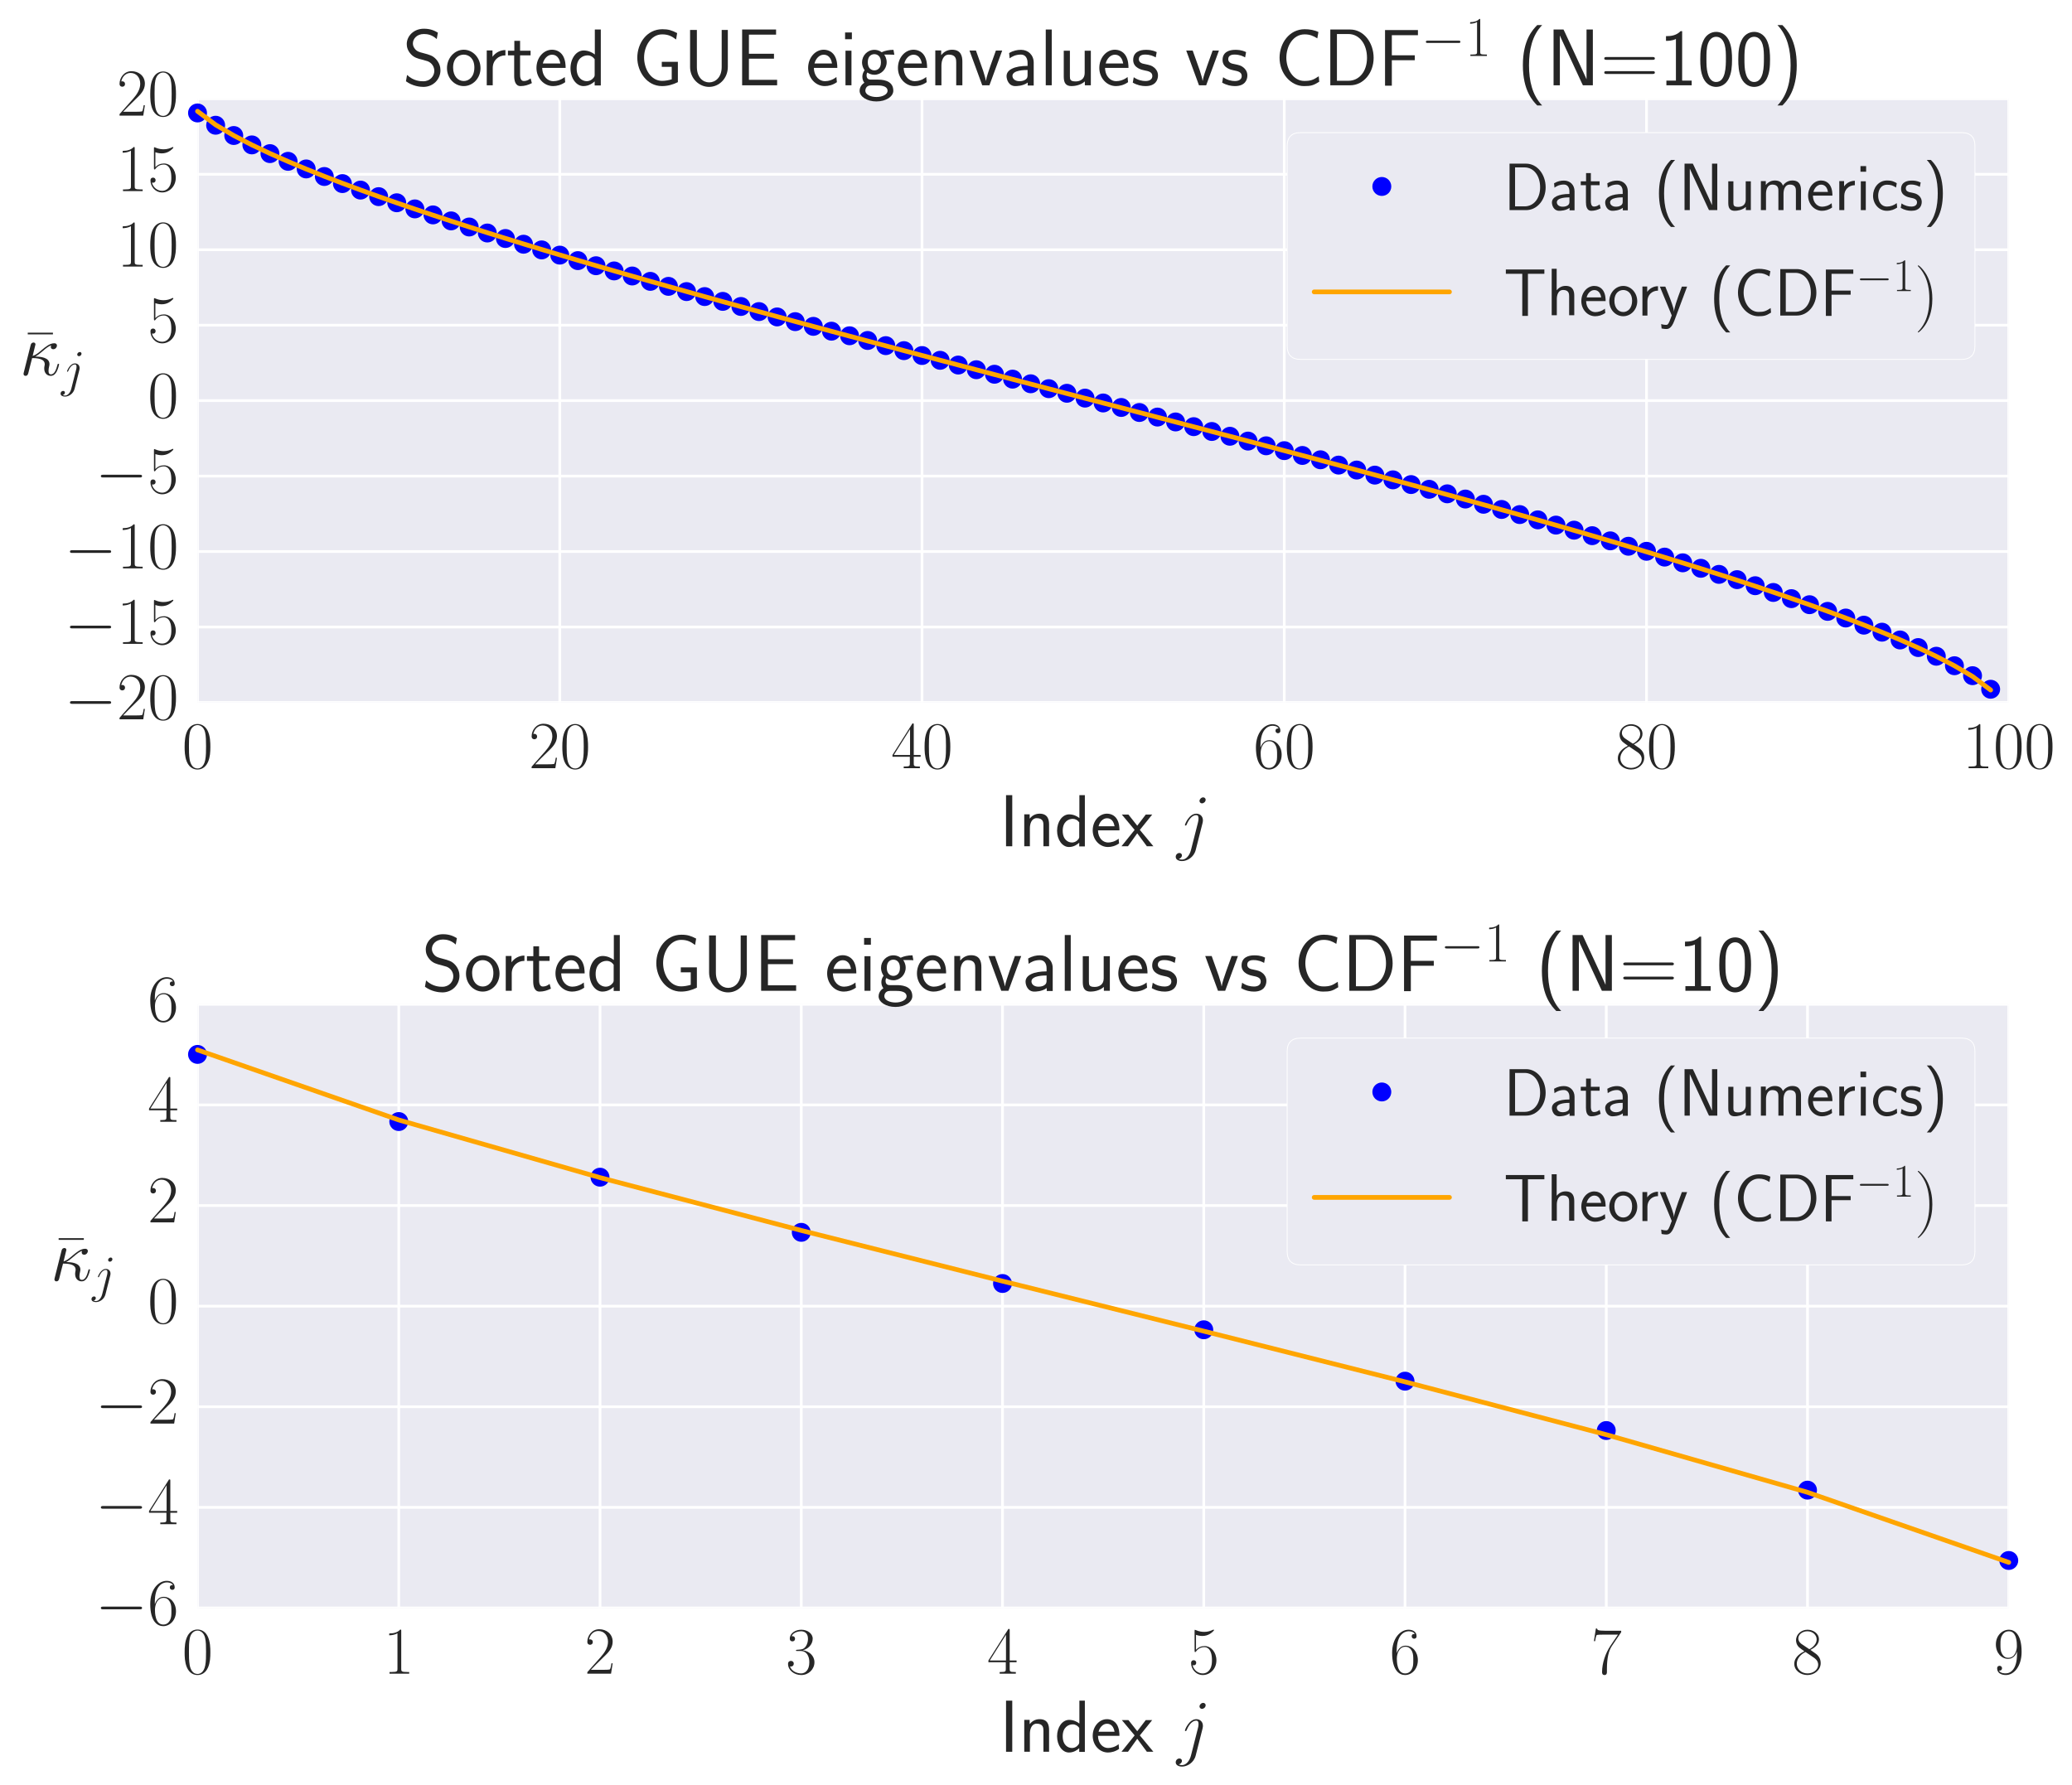 <?xml version="1.0" encoding="utf-8" standalone="no"?>
<!DOCTYPE svg PUBLIC "-//W3C//DTD SVG 1.1//EN"
  "http://www.w3.org/Graphics/SVG/1.1/DTD/svg11.dtd">
<!-- Created with matplotlib (http://matplotlib.org/) -->
<svg height="660pt" version="1.1" viewBox="0 0 766 660" width="766pt" xmlns="http://www.w3.org/2000/svg" xmlns:xlink="http://www.w3.org/1999/xlink">
 <defs>
  <style type="text/css">
*{stroke-linecap:butt;stroke-linejoin:round;stroke-miterlimit:100000;}
  </style>
 </defs>
 <g id="figure_1">
  <g id="patch_1">
   <path d="M 0 660.228 
L 766.957 660.228 
L 766.957 0 
L 0 0 
z
" style="fill:#ffffff;"/>
  </g>
  <g id="axes_1">
   <g id="patch_2">
    <path d="M 73.023 259.732 
L 742.623 259.732 
L 742.623 36.532 
L 73.023 36.532 
z
" style="fill:#eaeaf2;"/>
   </g>
   <g id="matplotlib.axis_1">
    <g id="xtick_1">
     <g id="line2d_1">
      <path clip-path="url(#pe9698a44ab)" d="M 73.023 259.732 
L 73.023 36.532 
" style="fill:none;stroke:#ffffff;stroke-linecap:round;"/>
     </g>
     <g id="line2d_2">
      <defs>
       <path d="M 0 0 
L 0 0 
" id="mf1689f23e8" style="stroke:#262626;"/>
      </defs>
      <g>
       <use style="fill:#262626;stroke:#262626;" x="73.023" xlink:href="#mf1689f23e8" y="259.732"/>
      </g>
     </g>
     <g id="line2d_3">
      <g>
       <use style="fill:#262626;stroke:#262626;" x="73.023" xlink:href="#mf1689f23e8" y="36.532"/>
      </g>
     </g>
     <g id="text_1">
      <!-- $0$ -->
      <defs>
       <path d="M 42 31.641 
C 42 37.75 41.906 48.125 37.703 56.109 
C 34 63.109 28.094 65.594 22.906 65.594 
C 18.094 65.594 12 63.406 8.203 56.203 
C 4.203 48.719 3.797 39.438 3.797 31.641 
C 3.797 25.953 3.906 17.281 7 9.672 
C 11.297 -0.609 19 -2 22.906 -2 
C 27.5 -2 34.5 -0.109 38.594 9.375 
C 41.594 16.281 42 24.359 42 31.641 
M 22.906 -0.406 
C 16.5 -0.406 12.703 5.078 11.297 12.688 
C 10.203 18.562 10.203 27.156 10.203 32.75 
C 10.203 40.438 10.203 46.828 11.5 52.922 
C 13.406 61.391 19 64 22.906 64 
C 27 64 32.297 61.297 34.203 53.125 
C 35.5 47.438 35.594 40.734 35.594 32.75 
C 35.594 26.25 35.594 18.266 34.406 12.375 
C 32.297 1.484 26.406 -0.406 22.906 -0.406 
" id="CMR17-48"/>
      </defs>
      <g style="fill:#262626;" transform="translate(67.311 284.029)scale(0.25 -0.25)">
       <use transform="scale(0.996)" xlink:href="#CMR17-48"/>
      </g>
     </g>
    </g>
    <g id="xtick_2">
     <g id="line2d_4">
      <path clip-path="url(#pe9698a44ab)" d="M 206.943 259.732 
L 206.943 36.532 
" style="fill:none;stroke:#ffffff;stroke-linecap:round;"/>
     </g>
     <g id="line2d_5">
      <g>
       <use style="fill:#262626;stroke:#262626;" x="206.943" xlink:href="#mf1689f23e8" y="259.732"/>
      </g>
     </g>
     <g id="line2d_6">
      <g>
       <use style="fill:#262626;stroke:#262626;" x="206.943" xlink:href="#mf1689f23e8" y="36.532"/>
      </g>
     </g>
     <g id="text_2">
      <!-- $20$ -->
      <defs>
       <path d="M 41.703 15.453 
L 39.906 15.453 
C 38.906 8.375 38.094 7.172 37.703 6.562 
C 37.203 5.766 30 5.766 28.594 5.766 
L 9.406 5.766 
C 13 9.672 20 16.75 28.5 24.953 
C 34.594 30.734 41.703 37.531 41.703 47.422 
C 41.703 59.219 32.297 66 21.797 66 
C 10.797 66 4.094 56.312 4.094 47.344 
C 4.094 43.438 7 42.938 8.203 42.938 
C 9.203 42.938 12.203 43.547 12.203 47.031 
C 12.203 50.109 9.594 51 8.203 51 
C 7.594 51 7 50.906 6.594 50.703 
C 8.5 59.219 14.297 63.406 20.406 63.406 
C 29.094 63.406 34.797 56.516 34.797 47.422 
C 34.797 38.734 29.703 31.25 24 24.75 
L 4.094 2.281 
L 4.094 0 
L 39.297 0 
z
" id="CMR17-50"/>
      </defs>
      <g style="fill:#262626;" transform="translate(195.52 284.029)scale(0.25 -0.25)">
       <use transform="scale(0.996)" xlink:href="#CMR17-50"/>
       <use transform="translate(45.69 0.0)scale(0.996)" xlink:href="#CMR17-48"/>
      </g>
     </g>
    </g>
    <g id="xtick_3">
     <g id="line2d_7">
      <path clip-path="url(#pe9698a44ab)" d="M 340.863 259.732 
L 340.863 36.532 
" style="fill:none;stroke:#ffffff;stroke-linecap:round;"/>
     </g>
     <g id="line2d_8">
      <g>
       <use style="fill:#262626;stroke:#262626;" x="340.863" xlink:href="#mf1689f23e8" y="259.732"/>
      </g>
     </g>
     <g id="line2d_9">
      <g>
       <use style="fill:#262626;stroke:#262626;" x="340.863" xlink:href="#mf1689f23e8" y="36.532"/>
      </g>
     </g>
     <g id="text_3">
      <!-- $40$ -->
      <defs>
       <path d="M 33.594 64.406 
C 33.594 66.5 33.5 66.5 31.703 66.5 
L 2 19.594 
L 2 17 
L 27.797 17 
L 27.797 7.141 
C 27.797 3.5 27.594 2.5 20.594 2.5 
L 18.703 2.5 
L 18.703 0 
C 21.906 0 27.297 0 30.703 0 
C 34.094 0 39.5 0 42.703 0 
L 42.703 2.5 
L 40.797 2.5 
C 33.797 2.5 33.594 3.5 33.594 7.141 
L 33.594 17 
L 43.797 17 
L 43.797 19.594 
L 33.594 19.594 
z
M 28.094 57.859 
L 28.094 19.594 
L 4 19.594 
z
" id="CMR17-52"/>
      </defs>
      <g style="fill:#262626;" transform="translate(329.44 284.029)scale(0.25 -0.25)">
       <use transform="scale(0.996)" xlink:href="#CMR17-52"/>
       <use transform="translate(45.69 0.0)scale(0.996)" xlink:href="#CMR17-48"/>
      </g>
     </g>
    </g>
    <g id="xtick_4">
     <g id="line2d_10">
      <path clip-path="url(#pe9698a44ab)" d="M 474.783 259.732 
L 474.783 36.532 
" style="fill:none;stroke:#ffffff;stroke-linecap:round;"/>
     </g>
     <g id="line2d_11">
      <g>
       <use style="fill:#262626;stroke:#262626;" x="474.783" xlink:href="#mf1689f23e8" y="259.732"/>
      </g>
     </g>
     <g id="line2d_12">
      <g>
       <use style="fill:#262626;stroke:#262626;" x="474.783" xlink:href="#mf1689f23e8" y="36.532"/>
      </g>
     </g>
     <g id="text_4">
      <!-- $60$ -->
      <defs>
       <path d="M 10.594 34 
C 10.594 57.656 21.797 63 28.297 63 
C 30.406 63 35.5 62.641 37.5 59 
C 35.906 59 32.906 59 32.906 55.516 
C 32.906 52.828 35.094 51.922 36.5 51.922 
C 37.406 51.922 40.094 52.312 40.094 55.625 
C 40.094 61.781 35.094 65.297 28.203 65.297 
C 16.297 65.297 3.797 52.969 3.797 31 
C 3.797 3.953 15.094 -2 23.094 -2 
C 32.797 -2 42 6.672 42 20.047 
C 42 32.516 33.906 41.594 23.703 41.594 
C 17.594 41.594 13.094 37.609 10.594 30.625 
z
M 23.094 0.391 
C 10.797 0.391 10.797 18.75 10.797 22.438 
C 10.797 29.625 14.203 40 23.5 40 
C 25.203 40 30.094 40 33.406 33.125 
C 35.203 29.219 35.203 25.141 35.203 20.141 
C 35.203 14.75 35.203 10.781 33.094 6.781 
C 30.906 2.672 27.703 0.391 23.094 0.391 
" id="CMR17-54"/>
      </defs>
      <g style="fill:#262626;" transform="translate(463.36 284.029)scale(0.25 -0.25)">
       <use transform="scale(0.996)" xlink:href="#CMR17-54"/>
       <use transform="translate(45.69 0.0)scale(0.996)" xlink:href="#CMR17-48"/>
      </g>
     </g>
    </g>
    <g id="xtick_5">
     <g id="line2d_13">
      <path clip-path="url(#pe9698a44ab)" d="M 608.703 259.732 
L 608.703 36.532 
" style="fill:none;stroke:#ffffff;stroke-linecap:round;"/>
     </g>
     <g id="line2d_14">
      <g>
       <use style="fill:#262626;stroke:#262626;" x="608.703" xlink:href="#mf1689f23e8" y="259.732"/>
      </g>
     </g>
     <g id="line2d_15">
      <g>
       <use style="fill:#262626;stroke:#262626;" x="608.703" xlink:href="#mf1689f23e8" y="36.532"/>
      </g>
     </g>
     <g id="text_5">
      <!-- $80$ -->
      <defs>
       <path d="M 27.203 35.375 
C 33.5 38.547 39.906 43.328 39.906 50.984 
C 39.906 60.016 31.094 65.297 23 65.297 
C 13.906 65.297 5.906 58.734 5.906 49.688 
C 5.906 47.203 6.5 42.922 10.406 39.141 
C 11.406 38.156 15.594 35.172 18.297 33.281 
C 13.797 30.984 3.297 25.531 3.297 14.594 
C 3.297 4.359 13.094 -2 22.797 -2 
C 33.5 -2 42.5 5.656 42.5 15.781 
C 42.5 24.844 36.406 29.016 32.406 31.703 
z
M 14.094 44.094 
C 13.297 44.594 9.297 47.672 9.297 52.359 
C 9.297 58.422 15.594 63 22.797 63 
C 30.703 63 36.5 57.438 36.5 50.969 
C 36.5 41.703 26.094 36.422 25.594 36.422 
C 25.5 36.422 25.406 36.422 24.594 37.031 
z
M 32.5 23.734 
C 34 22.641 38.797 19.375 38.797 13.297 
C 38.797 5.953 31.406 0.391 23 0.391 
C 13.906 0.391 7 6.844 7 14.688 
C 7 22.547 13.094 29.094 20 32.188 
z
" id="CMR17-56"/>
      </defs>
      <g style="fill:#262626;" transform="translate(597.28 284.029)scale(0.25 -0.25)">
       <use transform="scale(0.996)" xlink:href="#CMR17-56"/>
       <use transform="translate(45.69 0.0)scale(0.996)" xlink:href="#CMR17-48"/>
      </g>
     </g>
    </g>
    <g id="xtick_6">
     <g id="line2d_16">
      <path clip-path="url(#pe9698a44ab)" d="M 742.623 259.732 
L 742.623 36.532 
" style="fill:none;stroke:#ffffff;stroke-linecap:round;"/>
     </g>
     <g id="line2d_17">
      <g>
       <use style="fill:#262626;stroke:#262626;" x="742.623" xlink:href="#mf1689f23e8" y="259.732"/>
      </g>
     </g>
     <g id="line2d_18">
      <g>
       <use style="fill:#262626;stroke:#262626;" x="742.623" xlink:href="#mf1689f23e8" y="36.532"/>
      </g>
     </g>
     <g id="text_6">
      <!-- $100$ -->
      <defs>
       <path d="M 26.594 63.406 
C 26.594 65.5 26.5 65.5 25.094 65.5 
C 21.203 61.188 15.297 59.797 9.703 59.797 
C 9.406 59.797 8.906 59.797 8.797 59.5 
C 8.703 59.297 8.703 59.094 8.703 57 
C 11.797 57 17 57.594 21 59.984 
L 21 7.203 
C 21 3.688 20.797 2.5 12.203 2.5 
L 9.203 2.5 
L 9.203 0 
C 14 0 19 0 23.797 0 
C 28.594 0 33.594 0 38.406 0 
L 38.406 2.5 
L 35.406 2.5 
C 26.797 2.5 26.594 3.594 26.594 7.156 
z
" id="CMR17-49"/>
      </defs>
      <g style="fill:#262626;" transform="translate(725.489 284.029)scale(0.25 -0.25)">
       <use transform="scale(0.996)" xlink:href="#CMR17-49"/>
       <use transform="translate(45.69 0.0)scale(0.996)" xlink:href="#CMR17-48"/>
       <use transform="translate(91.381 0.0)scale(0.996)" xlink:href="#CMR17-48"/>
      </g>
     </g>
    </g>
    <g id="text_7">
     <!-- Index $j$  -->
     <defs>
      <path d="M 17.094 69 
L 8.703 69 
L 8.703 0 
L 17.094 0 
z
" id="CMSS17-73"/>
      <path d="M 35 31.688 
C 35.406 33.297 35.406 34.672 35.406 35.078 
C 35.406 40.828 31.094 44 26.594 44 
C 16.5 44 11.094 29.516 11.094 28.828 
C 11.094 28.328 11.5 27.938 12.094 27.938 
C 12.906 27.938 13 28.328 13.5 29.312 
C 17.5 38.938 22.5 42.016 26.297 42.016 
C 28.406 42.016 29.5 40.906 29.5 37.453 
C 29.5 35.078 29.203 34.078 28.797 32.297 
L 19.297 -5.109 
C 17.406 -12.438 12.703 -18 7.203 -18 
C 6.797 -18 4.703 -18 2.797 -17 
C 5.203 -16.5 7.094 -14.625 7.094 -12.25 
C 7.094 -10.656 5.906 -9.062 3.703 -9.062 
C 1.094 -9.062 -1.297 -11.25 -1.297 -14.234 
C -1.297 -18.297 3.094 -20 7.203 -20 
C 14.094 -20 23.203 -14.938 25.703 -5 
z
M 39.094 62.703 
C 39.094 65.203 37 66 35.797 66 
C 33.094 66 30.797 63.406 30.797 61.203 
C 30.797 59.719 32 57.922 34.203 57.922 
C 36.5 57.922 39.094 60.109 39.094 62.703 
" id="CMMI12-106"/>
      <path d="M 40.797 69 
L 33.406 69 
L 33.406 38.094 
C 30.297 40.672 25.203 43.062 19.594 43.062 
C 10.5 43.062 3.297 33.297 3.297 21.031 
C 3.297 8.781 10.406 -1 19.297 -1 
C 26.203 -1 30.797 2.688 33.203 4.781 
L 33.203 -0.203 
L 40.797 -0.203 
z
M 33.203 13.062 
C 33.203 11.672 33.203 10.203 30.094 7.531 
C 28.094 5.859 25.703 5.078 23.406 5.078 
C 18 5.078 10.906 9 10.906 20.938 
C 10.906 33.344 18.906 37 24.406 37 
C 28.094 37 31.094 35.219 33.203 32.266 
z
" id="CMSS17-100"/>
      <path d="M 39.094 21.516 
C 39.094 24.844 38.906 31.297 35.703 36.641 
C 32.203 42.391 26.5 44 22.203 44 
C 11.797 44 3 34.188 3 21.484 
C 3 9.094 12.094 -1 23.594 -1 
C 28.094 -1 33.594 0.297 38.594 3.875 
C 38.594 4.281 38.406 6.469 38.297 6.562 
C 38.297 6.766 38 9.844 38 10.25 
C 33.203 6.359 27.703 5.078 23.703 5.078 
C 17.297 5.078 10.406 10.422 10.094 21.516 
z
M 10.906 27 
C 12.203 32.562 16.594 37.828 22.203 37.828 
C 23.703 37.828 30.703 37.828 32.5 27 
z
" id="CMSS17-101"/>
      <path d="M 24.797 22.094 
L 41.5 42.797 
L 32.797 42.797 
L 21.297 27.766 
L 9.406 42.797 
L 0.5 42.797 
L 17.797 22.094 
L 0 0 
L 8.797 0 
L 21.297 17.516 
L 34.297 0 
L 43.094 0 
z
" id="CMSS17-120"/>
      <path d="M 40.906 29.328 
C 40.906 35.672 39.406 44 28.094 44 
C 21.703 44 17.5 40.719 14.703 37.328 
L 14.703 43.094 
L 7.406 43.094 
L 7.406 0 
L 15 0 
L 15 24.359 
C 15 30.688 17.406 37.938 24.203 37.938 
C 33 37.938 33.297 32 33.297 28.578 
L 33.297 0 
L 40.906 0 
z
" id="CMSS17-110"/>
     </defs>
     <g style="fill:#262626;" transform="translate(369.54 312.899)scale(0.275 -0.275)">
      <use transform="scale(0.996)" xlink:href="#CMSS17-73"/>
      <use transform="translate(25.784 0.0)scale(0.996)" xlink:href="#CMSS17-110"/>
      <use transform="translate(73.989 0.0)scale(0.996)" xlink:href="#CMSS17-100"/>
      <use transform="translate(122.194 0.0)scale(0.996)" xlink:href="#CMSS17-101"/>
      <use transform="translate(163.833 0.0)scale(0.996)" xlink:href="#CMSS17-120"/>
      <use transform="translate(238.062 0.0)scale(0.996)" xlink:href="#CMMI12-106"/>
     </g>
    </g>
   </g>
   <g id="matplotlib.axis_2">
    <g id="ytick_1">
     <g id="line2d_19">
      <path clip-path="url(#pe9698a44ab)" d="M 73.023 259.732 
L 742.623 259.732 
" style="fill:none;stroke:#ffffff;stroke-linecap:round;"/>
     </g>
     <g id="line2d_20">
      <g>
       <use style="fill:#262626;stroke:#262626;" x="73.023" xlink:href="#mf1689f23e8" y="259.732"/>
      </g>
     </g>
     <g id="line2d_21">
      <g>
       <use style="fill:#262626;stroke:#262626;" x="742.623" xlink:href="#mf1689f23e8" y="259.732"/>
      </g>
     </g>
     <g id="text_8">
      <!-- $-20$ -->
      <defs>
       <path d="M 65.906 23 
C 67.594 23 69.406 23 69.406 25 
C 69.406 27 67.594 27 65.906 27 
L 11.797 27 
C 10.094 27 8.297 27 8.297 25 
C 8.297 23 10.094 23 11.797 23 
z
" id="CMSY10-0"/>
      </defs>
      <g style="fill:#262626;" transform="translate(23.806 265.958)scale(0.25 -0.25)">
       <use transform="scale(0.996)" xlink:href="#CMSY10-0"/>
       <use transform="translate(77.487 0.0)scale(0.996)" xlink:href="#CMR17-50"/>
       <use transform="translate(123.178 0.0)scale(0.996)" xlink:href="#CMR17-48"/>
      </g>
     </g>
    </g>
    <g id="ytick_2">
     <g id="line2d_22">
      <path clip-path="url(#pe9698a44ab)" d="M 73.023 231.832 
L 742.623 231.832 
" style="fill:none;stroke:#ffffff;stroke-linecap:round;"/>
     </g>
     <g id="line2d_23">
      <g>
       <use style="fill:#262626;stroke:#262626;" x="73.023" xlink:href="#mf1689f23e8" y="231.832"/>
      </g>
     </g>
     <g id="line2d_24">
      <g>
       <use style="fill:#262626;stroke:#262626;" x="742.623" xlink:href="#mf1689f23e8" y="231.832"/>
      </g>
     </g>
     <g id="text_9">
      <!-- $-15$ -->
      <defs>
       <path d="M 11.406 57.688 
C 12.406 57.281 16.5 56 20.703 56 
C 30 56 35.094 61.109 38 64.062 
C 38 64.953 38 65.5 37.406 65.5 
C 37.297 65.5 37.094 65.5 36.297 65.047 
C 32.797 63.406 28.703 62.078 23.703 62.078 
C 20.703 62.078 16.203 62.484 11.297 64.672 
C 10.203 65.172 10 65.172 9.906 65.172 
C 9.406 65.172 9.297 65.062 9.297 63.078 
L 9.297 34.422 
C 9.297 32.641 9.297 32.141 10.297 32.141 
C 10.797 32.141 11 32.344 11.5 33.031 
C 14.703 37.516 19.094 39.406 24.094 39.406 
C 27.594 39.406 35.094 37.219 35.094 20.141 
C 35.094 16.953 35.094 11.172 32.094 6.578 
C 29.594 2.484 25.703 0.391 21.406 0.391 
C 14.797 0.391 8.094 5 6.297 12.719 
C 6.703 12.609 7.5 12.422 7.906 12.422 
C 9.203 12.422 11.703 13.125 11.703 16.219 
C 11.703 18.906 9.797 20 7.906 20 
C 5.594 20 4.094 18.594 4.094 15.797 
C 4.094 7.094 11 -2 21.594 -2 
C 31.906 -2 41.703 6.875 41.703 19.75 
C 41.703 31.719 33.906 41 24.203 41 
C 19.094 41 14.797 39.109 11.406 35.531 
z
" id="CMR17-53"/>
      </defs>
      <g style="fill:#262626;" transform="translate(23.806 238.058)scale(0.25 -0.25)">
       <use transform="scale(0.996)" xlink:href="#CMSY10-0"/>
       <use transform="translate(77.487 0.0)scale(0.996)" xlink:href="#CMR17-49"/>
       <use transform="translate(123.178 0.0)scale(0.996)" xlink:href="#CMR17-53"/>
      </g>
     </g>
    </g>
    <g id="ytick_3">
     <g id="line2d_25">
      <path clip-path="url(#pe9698a44ab)" d="M 73.023 203.932 
L 742.623 203.932 
" style="fill:none;stroke:#ffffff;stroke-linecap:round;"/>
     </g>
     <g id="line2d_26">
      <g>
       <use style="fill:#262626;stroke:#262626;" x="73.023" xlink:href="#mf1689f23e8" y="203.932"/>
      </g>
     </g>
     <g id="line2d_27">
      <g>
       <use style="fill:#262626;stroke:#262626;" x="742.623" xlink:href="#mf1689f23e8" y="203.932"/>
      </g>
     </g>
     <g id="text_10">
      <!-- $-10$ -->
      <g style="fill:#262626;" transform="translate(23.806 210.158)scale(0.25 -0.25)">
       <use transform="scale(0.996)" xlink:href="#CMSY10-0"/>
       <use transform="translate(77.487 0.0)scale(0.996)" xlink:href="#CMR17-49"/>
       <use transform="translate(123.178 0.0)scale(0.996)" xlink:href="#CMR17-48"/>
      </g>
     </g>
    </g>
    <g id="ytick_4">
     <g id="line2d_28">
      <path clip-path="url(#pe9698a44ab)" d="M 73.023 176.032 
L 742.623 176.032 
" style="fill:none;stroke:#ffffff;stroke-linecap:round;"/>
     </g>
     <g id="line2d_29">
      <g>
       <use style="fill:#262626;stroke:#262626;" x="73.023" xlink:href="#mf1689f23e8" y="176.032"/>
      </g>
     </g>
     <g id="line2d_30">
      <g>
       <use style="fill:#262626;stroke:#262626;" x="742.623" xlink:href="#mf1689f23e8" y="176.032"/>
      </g>
     </g>
     <g id="text_11">
      <!-- $-5$ -->
      <g style="fill:#262626;" transform="translate(35.228 182.258)scale(0.25 -0.25)">
       <use transform="scale(0.996)" xlink:href="#CMSY10-0"/>
       <use transform="translate(77.487 0.0)scale(0.996)" xlink:href="#CMR17-53"/>
      </g>
     </g>
    </g>
    <g id="ytick_5">
     <g id="line2d_31">
      <path clip-path="url(#pe9698a44ab)" d="M 73.023 148.132 
L 742.623 148.132 
" style="fill:none;stroke:#ffffff;stroke-linecap:round;"/>
     </g>
     <g id="line2d_32">
      <g>
       <use style="fill:#262626;stroke:#262626;" x="73.023" xlink:href="#mf1689f23e8" y="148.132"/>
      </g>
     </g>
     <g id="line2d_33">
      <g>
       <use style="fill:#262626;stroke:#262626;" x="742.623" xlink:href="#mf1689f23e8" y="148.132"/>
      </g>
     </g>
     <g id="text_12">
      <!-- $0$ -->
      <g style="fill:#262626;" transform="translate(54.6 154.358)scale(0.25 -0.25)">
       <use transform="scale(0.996)" xlink:href="#CMR17-48"/>
      </g>
     </g>
    </g>
    <g id="ytick_6">
     <g id="line2d_34">
      <path clip-path="url(#pe9698a44ab)" d="M 73.023 120.232 
L 742.623 120.232 
" style="fill:none;stroke:#ffffff;stroke-linecap:round;"/>
     </g>
     <g id="line2d_35">
      <g>
       <use style="fill:#262626;stroke:#262626;" x="73.023" xlink:href="#mf1689f23e8" y="120.232"/>
      </g>
     </g>
     <g id="line2d_36">
      <g>
       <use style="fill:#262626;stroke:#262626;" x="742.623" xlink:href="#mf1689f23e8" y="120.232"/>
      </g>
     </g>
     <g id="text_13">
      <!-- $5$ -->
      <g style="fill:#262626;" transform="translate(54.6 126.458)scale(0.25 -0.25)">
       <use transform="scale(0.996)" xlink:href="#CMR17-53"/>
      </g>
     </g>
    </g>
    <g id="ytick_7">
     <g id="line2d_37">
      <path clip-path="url(#pe9698a44ab)" d="M 73.023 92.332 
L 742.623 92.332 
" style="fill:none;stroke:#ffffff;stroke-linecap:round;"/>
     </g>
     <g id="line2d_38">
      <g>
       <use style="fill:#262626;stroke:#262626;" x="73.023" xlink:href="#mf1689f23e8" y="92.332"/>
      </g>
     </g>
     <g id="line2d_39">
      <g>
       <use style="fill:#262626;stroke:#262626;" x="742.623" xlink:href="#mf1689f23e8" y="92.332"/>
      </g>
     </g>
     <g id="text_14">
      <!-- $10$ -->
      <g style="fill:#262626;" transform="translate(43.178 98.558)scale(0.25 -0.25)">
       <use transform="scale(0.996)" xlink:href="#CMR17-49"/>
       <use transform="translate(45.69 0.0)scale(0.996)" xlink:href="#CMR17-48"/>
      </g>
     </g>
    </g>
    <g id="ytick_8">
     <g id="line2d_40">
      <path clip-path="url(#pe9698a44ab)" d="M 73.023 64.432 
L 742.623 64.432 
" style="fill:none;stroke:#ffffff;stroke-linecap:round;"/>
     </g>
     <g id="line2d_41">
      <g>
       <use style="fill:#262626;stroke:#262626;" x="73.023" xlink:href="#mf1689f23e8" y="64.432"/>
      </g>
     </g>
     <g id="line2d_42">
      <g>
       <use style="fill:#262626;stroke:#262626;" x="742.623" xlink:href="#mf1689f23e8" y="64.432"/>
      </g>
     </g>
     <g id="text_15">
      <!-- $15$ -->
      <g style="fill:#262626;" transform="translate(43.178 70.658)scale(0.25 -0.25)">
       <use transform="scale(0.996)" xlink:href="#CMR17-49"/>
       <use transform="translate(45.69 0.0)scale(0.996)" xlink:href="#CMR17-53"/>
      </g>
     </g>
    </g>
    <g id="ytick_9">
     <g id="line2d_43">
      <path clip-path="url(#pe9698a44ab)" d="M 73.023 36.532 
L 742.623 36.532 
" style="fill:none;stroke:#ffffff;stroke-linecap:round;"/>
     </g>
     <g id="line2d_44">
      <g>
       <use style="fill:#262626;stroke:#262626;" x="73.023" xlink:href="#mf1689f23e8" y="36.532"/>
      </g>
     </g>
     <g id="line2d_45">
      <g>
       <use style="fill:#262626;stroke:#262626;" x="742.623" xlink:href="#mf1689f23e8" y="36.532"/>
      </g>
     </g>
     <g id="text_16">
      <!-- $20$ -->
      <g style="fill:#262626;" transform="translate(43.178 42.758)scale(0.25 -0.25)">
       <use transform="scale(0.996)" xlink:href="#CMR17-50"/>
       <use transform="translate(45.69 0.0)scale(0.996)" xlink:href="#CMR17-48"/>
      </g>
     </g>
    </g>
    <g id="text_17">
     <!-- $\bar{\kappa}_{j}$ -->
     <defs>
      <path d="M 21.297 25 
C 24.594 26.781 28.297 29.875 30.797 31.969 
C 36.797 37.141 39 38.734 42.797 40.219 
C 42.406 39.625 42.297 38.828 42.297 38.141 
C 42.297 35.438 44.594 34.938 45.594 34.938 
C 48.797 34.938 50.594 37.922 50.594 39.812 
C 50.594 40.406 50.406 43 46.906 43 
C 40.906 43 35 37.984 30.594 34.344 
C 24.797 29.312 21.906 27.156 17.797 25.875 
L 21.594 41.5 
C 21.594 43.109 20.297 44 19 44 
C 18.094 44 15.906 43.703 15.094 40.5 
L 5.797 3.5 
C 5.5 2.312 5.5 2.094 5.5 1.5 
C 5.5 0.094 6.594 -1 8.094 -1 
C 11.094 -1 11.703 1.656 12.203 3.812 
C 12.797 5.938 16.906 23 17.094 23 
C 29.797 23 34.094 19.75 34.094 14.734 
C 34.094 14.016 34.094 13.719 33.797 12.594 
C 33.406 10.656 33.406 9.516 33.406 8.906 
C 33.406 2.781 37.297 -1 42.203 -1 
C 46.297 -1 48.594 1.922 50.094 4.547 
C 52.203 8.484 53.5 14.031 53.5 14.422 
C 53.5 14.938 53.094 15.328 52.5 15.328 
C 51.594 15.328 51.5 14.938 51.094 13.312 
C 49.797 8.469 47.594 1 42.5 1 
C 40.297 1 39.203 2.312 39.203 5.844 
C 39.203 7.781 39.594 10.016 40 11.516 
C 40.203 12.547 40.5 13.75 40.5 14.859 
C 40.5 24.078 27.906 25 21.297 25 
" id="CMMI12-20"/>
      <path d="M 39.906 55 
L 39.906 57.281 
L 5.906 57.281 
L 5.906 55 
z
" id="CMR17-22"/>
     </defs>
     <g style="fill:#262626;" transform="translate(7.2 142.803)scale(0.275 -0.275)">
      <use transform="translate(5.232 14.95)scale(0.996)" xlink:href="#CMR17-22"/>
      <use transform="translate(0.0 14.944)scale(0.996)" xlink:href="#CMMI12-20"/>
      <use transform="translate(56.155 0.0)scale(0.697)" xlink:href="#CMMI12-106"/>
     </g>
    </g>
   </g>
   <g id="line2d_46">
    <defs>
     <path d="M 0 3.5 
C 0.928 3.5 1.819 3.131 2.475 2.475 
C 3.131 1.819 3.5 0.928 3.5 0 
C 3.5 -0.928 3.131 -1.819 2.475 -2.475 
C 1.819 -3.131 0.928 -3.5 0 -3.5 
C -0.928 -3.5 -1.819 -3.131 -2.475 -2.475 
C -3.131 -1.819 -3.5 -0.928 -3.5 0 
C -3.5 0.928 -3.131 1.819 -2.475 2.475 
C -1.819 3.131 -0.928 3.5 0 3.5 
z
" id="m04c2b1c526"/>
    </defs>
    <g>
     <use style="fill:#0000ff;" x="73.023" xlink:href="#m04c2b1c526" y="41.761"/>
     <use style="fill:#0000ff;" x="79.719" xlink:href="#m04c2b1c526" y="46.303"/>
     <use style="fill:#0000ff;" x="86.415" xlink:href="#m04c2b1c526" y="50.105"/>
     <use style="fill:#0000ff;" x="93.111" xlink:href="#m04c2b1c526" y="53.574"/>
     <use style="fill:#0000ff;" x="99.807" xlink:href="#m04c2b1c526" y="56.798"/>
     <use style="fill:#0000ff;" x="106.503" xlink:href="#m04c2b1c526" y="59.648"/>
     <use style="fill:#0000ff;" x="113.199" xlink:href="#m04c2b1c526" y="62.464"/>
     <use style="fill:#0000ff;" x="119.895" xlink:href="#m04c2b1c526" y="65.259"/>
     <use style="fill:#0000ff;" x="126.591" xlink:href="#m04c2b1c526" y="67.883"/>
     <use style="fill:#0000ff;" x="133.287" xlink:href="#m04c2b1c526" y="70.285"/>
     <use style="fill:#0000ff;" x="139.983" xlink:href="#m04c2b1c526" y="72.707"/>
     <use style="fill:#0000ff;" x="146.679" xlink:href="#m04c2b1c526" y="74.97"/>
     <use style="fill:#0000ff;" x="153.375" xlink:href="#m04c2b1c526" y="77.239"/>
     <use style="fill:#0000ff;" x="160.071" xlink:href="#m04c2b1c526" y="79.456"/>
     <use style="fill:#0000ff;" x="166.767" xlink:href="#m04c2b1c526" y="81.671"/>
     <use style="fill:#0000ff;" x="173.463" xlink:href="#m04c2b1c526" y="83.932"/>
     <use style="fill:#0000ff;" x="180.159" xlink:href="#m04c2b1c526" y="86.152"/>
     <use style="fill:#0000ff;" x="186.855" xlink:href="#m04c2b1c526" y="88.182"/>
     <use style="fill:#0000ff;" x="193.551" xlink:href="#m04c2b1c526" y="90.3"/>
     <use style="fill:#0000ff;" x="200.247" xlink:href="#m04c2b1c526" y="92.398"/>
     <use style="fill:#0000ff;" x="206.943" xlink:href="#m04c2b1c526" y="94.329"/>
     <use style="fill:#0000ff;" x="213.639" xlink:href="#m04c2b1c526" y="96.364"/>
     <use style="fill:#0000ff;" x="220.335" xlink:href="#m04c2b1c526" y="98.251"/>
     <use style="fill:#0000ff;" x="227.031" xlink:href="#m04c2b1c526" y="100.171"/>
     <use style="fill:#0000ff;" x="233.727" xlink:href="#m04c2b1c526" y="102.045"/>
     <use style="fill:#0000ff;" x="240.423" xlink:href="#m04c2b1c526" y="104.029"/>
     <use style="fill:#0000ff;" x="247.119" xlink:href="#m04c2b1c526" y="105.876"/>
     <use style="fill:#0000ff;" x="253.815" xlink:href="#m04c2b1c526" y="107.812"/>
     <use style="fill:#0000ff;" x="260.511" xlink:href="#m04c2b1c526" y="109.656"/>
     <use style="fill:#0000ff;" x="267.207" xlink:href="#m04c2b1c526" y="111.43"/>
     <use style="fill:#0000ff;" x="273.903" xlink:href="#m04c2b1c526" y="113.315"/>
     <use style="fill:#0000ff;" x="280.599" xlink:href="#m04c2b1c526" y="115.203"/>
     <use style="fill:#0000ff;" x="287.295" xlink:href="#m04c2b1c526" y="117.184"/>
     <use style="fill:#0000ff;" x="293.991" xlink:href="#m04c2b1c526" y="118.926"/>
     <use style="fill:#0000ff;" x="300.687" xlink:href="#m04c2b1c526" y="120.666"/>
     <use style="fill:#0000ff;" x="307.383" xlink:href="#m04c2b1c526" y="122.451"/>
     <use style="fill:#0000ff;" x="314.079" xlink:href="#m04c2b1c526" y="124.146"/>
     <use style="fill:#0000ff;" x="320.775" xlink:href="#m04c2b1c526" y="125.889"/>
     <use style="fill:#0000ff;" x="327.471" xlink:href="#m04c2b1c526" y="127.798"/>
     <use style="fill:#0000ff;" x="334.167" xlink:href="#m04c2b1c526" y="129.647"/>
     <use style="fill:#0000ff;" x="340.863" xlink:href="#m04c2b1c526" y="131.455"/>
     <use style="fill:#0000ff;" x="347.559" xlink:href="#m04c2b1c526" y="133.219"/>
     <use style="fill:#0000ff;" x="354.255" xlink:href="#m04c2b1c526" y="134.973"/>
     <use style="fill:#0000ff;" x="360.951" xlink:href="#m04c2b1c526" y="136.698"/>
     <use style="fill:#0000ff;" x="367.647" xlink:href="#m04c2b1c526" y="138.373"/>
     <use style="fill:#0000ff;" x="374.343" xlink:href="#m04c2b1c526" y="140.182"/>
     <use style="fill:#0000ff;" x="381.039" xlink:href="#m04c2b1c526" y="141.898"/>
     <use style="fill:#0000ff;" x="387.735" xlink:href="#m04c2b1c526" y="143.705"/>
     <use style="fill:#0000ff;" x="394.431" xlink:href="#m04c2b1c526" y="145.413"/>
     <use style="fill:#0000ff;" x="401.127" xlink:href="#m04c2b1c526" y="147.2"/>
     <use style="fill:#0000ff;" x="407.823" xlink:href="#m04c2b1c526" y="148.998"/>
     <use style="fill:#0000ff;" x="414.519" xlink:href="#m04c2b1c526" y="150.655"/>
     <use style="fill:#0000ff;" x="421.215" xlink:href="#m04c2b1c526" y="152.518"/>
     <use style="fill:#0000ff;" x="427.911" xlink:href="#m04c2b1c526" y="154.208"/>
     <use style="fill:#0000ff;" x="434.607" xlink:href="#m04c2b1c526" y="156.011"/>
     <use style="fill:#0000ff;" x="441.303" xlink:href="#m04c2b1c526" y="157.752"/>
     <use style="fill:#0000ff;" x="447.999" xlink:href="#m04c2b1c526" y="159.537"/>
     <use style="fill:#0000ff;" x="454.695" xlink:href="#m04c2b1c526" y="161.305"/>
     <use style="fill:#0000ff;" x="461.391" xlink:href="#m04c2b1c526" y="163.089"/>
     <use style="fill:#0000ff;" x="468.087" xlink:href="#m04c2b1c526" y="164.832"/>
     <use style="fill:#0000ff;" x="474.783" xlink:href="#m04c2b1c526" y="166.625"/>
     <use style="fill:#0000ff;" x="481.479" xlink:href="#m04c2b1c526" y="168.401"/>
     <use style="fill:#0000ff;" x="488.175" xlink:href="#m04c2b1c526" y="170"/>
     <use style="fill:#0000ff;" x="494.871" xlink:href="#m04c2b1c526" y="171.964"/>
     <use style="fill:#0000ff;" x="501.567" xlink:href="#m04c2b1c526" y="173.795"/>
     <use style="fill:#0000ff;" x="508.263" xlink:href="#m04c2b1c526" y="175.673"/>
     <use style="fill:#0000ff;" x="514.959" xlink:href="#m04c2b1c526" y="177.416"/>
     <use style="fill:#0000ff;" x="521.655" xlink:href="#m04c2b1c526" y="179.157"/>
     <use style="fill:#0000ff;" x="528.351" xlink:href="#m04c2b1c526" y="180.916"/>
     <use style="fill:#0000ff;" x="535.047" xlink:href="#m04c2b1c526" y="182.586"/>
     <use style="fill:#0000ff;" x="541.743" xlink:href="#m04c2b1c526" y="184.516"/>
     <use style="fill:#0000ff;" x="548.439" xlink:href="#m04c2b1c526" y="186.45"/>
     <use style="fill:#0000ff;" x="555.135" xlink:href="#m04c2b1c526" y="188.367"/>
     <use style="fill:#0000ff;" x="561.831" xlink:href="#m04c2b1c526" y="190.259"/>
     <use style="fill:#0000ff;" x="568.527" xlink:href="#m04c2b1c526" y="192.211"/>
     <use style="fill:#0000ff;" x="575.223" xlink:href="#m04c2b1c526" y="194.153"/>
     <use style="fill:#0000ff;" x="581.919" xlink:href="#m04c2b1c526" y="196.025"/>
     <use style="fill:#0000ff;" x="588.615" xlink:href="#m04c2b1c526" y="198.062"/>
     <use style="fill:#0000ff;" x="595.311" xlink:href="#m04c2b1c526" y="199.973"/>
     <use style="fill:#0000ff;" x="602.007" xlink:href="#m04c2b1c526" y="201.971"/>
     <use style="fill:#0000ff;" x="608.703" xlink:href="#m04c2b1c526" y="203.833"/>
     <use style="fill:#0000ff;" x="615.399" xlink:href="#m04c2b1c526" y="205.984"/>
     <use style="fill:#0000ff;" x="622.095" xlink:href="#m04c2b1c526" y="208.101"/>
     <use style="fill:#0000ff;" x="628.791" xlink:href="#m04c2b1c526" y="210.124"/>
     <use style="fill:#0000ff;" x="635.487" xlink:href="#m04c2b1c526" y="212.369"/>
     <use style="fill:#0000ff;" x="642.183" xlink:href="#m04c2b1c526" y="214.314"/>
     <use style="fill:#0000ff;" x="648.879" xlink:href="#m04c2b1c526" y="216.561"/>
     <use style="fill:#0000ff;" x="655.575" xlink:href="#m04c2b1c526" y="219.056"/>
     <use style="fill:#0000ff;" x="662.271" xlink:href="#m04c2b1c526" y="221.343"/>
     <use style="fill:#0000ff;" x="668.967" xlink:href="#m04c2b1c526" y="223.58"/>
     <use style="fill:#0000ff;" x="675.663" xlink:href="#m04c2b1c526" y="226.047"/>
     <use style="fill:#0000ff;" x="682.359" xlink:href="#m04c2b1c526" y="228.512"/>
     <use style="fill:#0000ff;" x="689.055" xlink:href="#m04c2b1c526" y="231.149"/>
     <use style="fill:#0000ff;" x="695.751" xlink:href="#m04c2b1c526" y="233.743"/>
     <use style="fill:#0000ff;" x="702.447" xlink:href="#m04c2b1c526" y="236.622"/>
     <use style="fill:#0000ff;" x="709.143" xlink:href="#m04c2b1c526" y="239.43"/>
     <use style="fill:#0000ff;" x="715.839" xlink:href="#m04c2b1c526" y="242.636"/>
     <use style="fill:#0000ff;" x="722.535" xlink:href="#m04c2b1c526" y="246.146"/>
     <use style="fill:#0000ff;" x="729.231" xlink:href="#m04c2b1c526" y="249.824"/>
     <use style="fill:#0000ff;" x="735.927" xlink:href="#m04c2b1c526" y="254.843"/>
    </g>
   </g>
   <g id="line2d_47">
    <path d="M 73.023 41.137 
L 79.719 46.156 
L 86.415 50.11 
L 93.111 53.579 
L 99.807 56.749 
L 106.503 59.709 
L 113.199 62.509 
L 119.895 65.184 
L 126.591 67.756 
L 133.287 70.243 
L 139.983 72.656 
L 146.679 75.005 
L 153.375 77.299 
L 160.071 79.544 
L 166.767 81.745 
L 173.463 83.907 
L 180.159 86.034 
L 186.855 88.128 
L 193.551 90.193 
L 200.247 92.231 
L 206.943 94.244 
L 213.639 96.235 
L 220.335 98.205 
L 227.031 100.156 
L 233.727 102.089 
L 240.423 104.005 
L 247.119 105.906 
L 253.815 107.793 
L 260.511 109.667 
L 267.207 111.528 
L 273.903 113.378 
L 280.599 115.218 
L 287.295 117.048 
L 293.991 118.869 
L 300.687 120.681 
L 307.383 122.486 
L 314.079 124.284 
L 320.775 126.075 
L 327.471 127.861 
L 334.167 129.641 
L 340.863 131.416 
L 347.559 133.187 
L 354.255 134.954 
L 360.951 136.718 
L 367.647 138.479 
L 374.343 140.237 
L 381.039 141.994 
L 387.735 143.749 
L 394.431 145.503 
L 401.127 147.256 
L 407.823 149.009 
L 414.519 150.762 
L 421.215 152.516 
L 427.911 154.271 
L 434.607 156.027 
L 441.303 157.786 
L 447.999 159.547 
L 454.695 161.311 
L 461.391 163.078 
L 468.087 164.849 
L 474.783 166.624 
L 481.479 168.404 
L 488.175 170.189 
L 494.871 171.981 
L 501.567 173.778 
L 508.263 175.583 
L 514.959 177.396 
L 521.655 179.217 
L 528.351 181.047 
L 535.047 182.886 
L 541.743 184.736 
L 548.439 186.598 
L 555.135 188.471 
L 561.831 190.358 
L 568.527 192.259 
L 575.223 194.176 
L 581.919 196.109 
L 588.615 198.059 
L 595.311 200.029 
L 602.007 202.02 
L 608.703 204.034 
L 615.399 206.072 
L 622.095 208.137 
L 628.791 210.231 
L 635.487 212.357 
L 642.183 214.519 
L 648.879 216.72 
L 655.575 218.965 
L 662.271 221.259 
L 668.967 223.609 
L 675.663 226.022 
L 682.359 228.508 
L 689.055 231.08 
L 695.751 233.755 
L 702.447 236.556 
L 709.143 239.515 
L 715.839 242.685 
L 722.535 246.155 
L 729.231 250.109 
L 735.927 255.127 
" style="fill:none;stroke:#ffa500;stroke-linecap:round;stroke-width:1.75;"/>
   </g>
   <g id="patch_3">
    <path d="M 73.023 36.532 
L 742.623 36.532 
" style="fill:none;"/>
   </g>
   <g id="patch_4">
    <path d="M 742.623 259.732 
L 742.623 36.532 
" style="fill:none;"/>
   </g>
   <g id="patch_5">
    <path d="M 73.023 259.732 
L 742.623 259.732 
" style="fill:none;"/>
   </g>
   <g id="patch_6">
    <path d="M 73.023 259.732 
L 73.023 36.532 
" style="fill:none;"/>
   </g>
   <g id="text_18">
    <!-- Sorted GUE eigenvalues vs CDF$^{-1}$ (N=100) -->
    <defs>
     <path d="M 25.203 74.5 
C 19.797 69.016 7.406 56.266 7.406 24.812 
C 7.406 -6.766 19.797 -19.422 25.203 -25 
L 31.297 -25 
C 19 -12.25 15 5.578 15 24.688 
C 15 43.719 18.797 61.656 31.297 74.5 
z
" id="CMSS17-40"/>
     <path d="M 11.297 -25 
C 16.703 -19.516 29.094 -6.766 29.094 24.688 
C 29.094 56.266 16.703 68.922 11.297 74.5 
L 5.203 74.5 
C 17.5 61.75 21.5 43.922 21.5 24.812 
C 21.5 5.781 17.703 -12.156 5.203 -25 
z
" id="CMSS17-41"/>
     <path d="M 43.094 31.938 
C 43.094 37.578 43 48.078 38.906 56.188 
C 34.797 64 28.203 66.078 23.5 66.078 
C 16.703 66.078 10.906 62.125 7.906 55.781 
C 4.703 49.156 3.797 42.328 3.797 31.938 
C 3.797 24.828 4.094 16.109 7.703 8.484 
C 11.797 0.078 18.703 -2 23.406 -2 
C 29.594 -2 35.594 1.266 39 8.094 
C 42.5 15.219 43.094 23.031 43.094 31.938 
M 23.406 4.078 
C 15.797 4.078 13.5 12.672 12.797 15.547 
C 11.594 20.469 11.406 25.219 11.406 33.031 
C 11.406 39.156 11.406 46.062 13.297 51.516 
C 15.594 57.828 19.594 60 23.406 60 
C 30.797 60 33.203 52.688 34 50.125 
C 35.5 44.891 35.5 38.766 35.5 33.031 
C 35.5 23.844 35.5 4.078 23.406 4.078 
" id="CMSS17-48"/>
     <path d="M 28.406 67 
L 26.5 67 
C 21.094 61.562 14.797 60.781 8.406 60.781 
L 8.406 55 
C 11.297 55 16 55 20.703 57.297 
L 20.703 5.766 
L 8.906 5.766 
L 8.906 0 
L 40.203 0 
L 40.203 5.766 
L 28.406 5.766 
z
" id="CMSS17-49"/>
     <path d="M 55.5 68.5 
L 47.906 68.5 
L 47.906 22.641 
C 47.906 9.438 39.797 3.578 32.406 3.578 
C 24.797 3.578 17.203 9.734 17.203 22.547 
L 17.203 68.5 
L 8.797 68.5 
L 8.797 22.719 
C 8.797 8.422 19.906 -2 32.297 -2 
C 44.703 -2 55.5 8.422 55.5 22.719 
z
" id="CMSS17-85"/>
     <path d="M 43.703 65.141 
C 39.297 67.719 34.5 70 26.406 70 
C 13.5 70 5.203 60.609 5.203 51.031 
C 5.203 47.266 6.297 43.016 10.203 38.672 
C 14.094 34.312 18.5 33.141 24.094 31.766 
C 26.406 31.156 30.297 30.062 31 29.781 
C 36.594 27.609 39.297 22.562 39.297 17.812 
C 39.297 11.594 34.406 4.969 25.703 4.969 
C 22.703 4.969 13.906 4.969 5.594 12.797 
L 4.203 4.969 
C 12.406 -1 21.297 -2 25.797 -2 
C 38.094 -2 46.906 7.625 46.906 18.531 
C 46.906 22.5 45.703 27.547 41.5 32.203 
C 37.406 36.672 33.797 37.656 25.594 39.828 
C 20.906 41.031 17.906 41.828 15.406 44.891 
C 13.703 47.078 12.797 49.156 12.797 51.828 
C 12.797 57.391 17.594 63.438 26.406 63.438 
C 30.797 63.438 36.5 62.531 42.297 57.188 
z
" id="CMSS17-83"/>
     <path d="M 15.297 65.359 
L 6.906 65.359 
L 6.906 57 
L 15.297 57 
z
M 14.797 42.797 
L 7.406 42.797 
L 7.406 0 
L 14.797 0 
z
" id="CMSS17-105"/>
     <path d="M 44.5 43.875 
C 38.797 43.875 33.906 42.781 29.906 40.891 
C 26.594 43.391 23.203 43.875 20.906 43.875 
C 12.203 43.875 5.594 36.703 5.594 28.344 
C 5.594 22.938 8.594 18.859 8.797 18.672 
C 7 16.172 6 13.484 6 10.5 
C 6 7 7.406 4.516 8.5 3.125 
C 3.297 -0.047 2.594 -4.906 2.594 -6.797 
C 2.594 -14.031 11.703 -20 23.406 -20 
C 35.203 -20 44.297 -14.031 44.297 -6.688 
C 44.297 7 29 7 24.797 7 
L 16.703 7 
C 15.203 7 11.203 7 11.203 12.359 
C 11.203 14.391 12.094 15.688 12.203 15.781 
C 13.703 14.688 16.797 13 20.906 13 
C 29.203 13 36.094 19.969 36.094 28.547 
C 36.094 33.312 33.906 36.797 33 38 
L 33.297 38 
C 33.594 38 37.797 38 39.297 38 
C 42.5 38 42.797 37.938 45.594 37.797 
z
M 20.906 18.469 
C 17.5 18.469 12.703 20.547 12.703 28.484 
C 12.703 37.109 18.203 38.5 20.797 38.5 
C 24.203 38.5 29 36.422 29 28.484 
C 29 19.859 23.5 18.469 20.906 18.469 
M 24.703 -0.156 
C 27.094 -0.156 37.203 -0.156 37.203 -6.906 
C 37.203 -11.156 31 -14.516 23.5 -14.516 
C 15.906 -14.516 9.703 -11.25 9.703 -6.797 
C 9.703 -6.297 9.703 -0.156 16.594 -0.156 
z
" id="CMSS17-103"/>
     <path d="M 14.797 69 
L 7.406 69 
L 7.406 0 
L 14.797 0 
z
" id="CMSS17-108"/>
     <path d="M 56.406 29 
L 36.5 29 
L 36.5 22.828 
L 48.797 22.828 
L 48.797 7.359 
C 44.906 6.266 40.906 5.469 36.906 5.469 
C 22.906 5.469 14.594 20.328 14.594 34.375 
C 14.594 48.359 23.297 63 36.906 63 
C 44.594 63 48.906 60.641 54.203 56.672 
L 55.5 64.594 
C 48.906 67.984 44.797 69.375 37.297 69.375 
C 17.906 69.375 6.203 51.938 6.203 34.094 
C 6.203 17.031 18 -1 36.703 -1 
C 43.703 -1 50.203 0.797 56.406 3.875 
z
" id="CMSS17-71"/>
     <path d="M 45.594 31 
L 45.594 37.078 
L 17.203 37.078 
L 17.203 62 
L 29.406 62 
C 30.594 62 31.797 62 33 62 
L 49.5 62 
L 49.5 68.359 
L 8.797 68.359 
L 8.797 -0.5 
L 17.203 -0.5 
L 17.203 31 
z
" id="CMSS17-70"/>
     <path d="M 22.906 65.312 
L 21.094 69 
L 8.797 69 
L 8.797 0 
L 16.594 0 
L 16.594 61.344 
L 16.703 61.438 
C 17.406 59.641 17.797 58.75 21.906 49.906 
L 43.297 3.688 
L 45.094 0 
L 57.406 0 
L 57.406 69 
L 49.594 69 
L 49.594 7.656 
L 49.5 7.547 
C 48.797 9.344 48.406 10.234 44.297 19.078 
z
" id="CMSS17-78"/>
     <path d="M 37.594 27.984 
C 37.594 37.375 30.906 43.875 21.906 43.875 
C 17.5 43.875 12.703 43.078 7.203 39.891 
L 7.797 33.359 
C 10.297 35.125 14.594 38 21.797 38 
C 26.906 38 30 34.062 30 27.844 
L 30 24 
C 14 24 4 19.344 4 11.344 
C 4 7.203 6.5 -1 14.797 -1 
C 16.297 -1 24.406 -1 30.203 3.391 
L 30.203 -0.297 
L 37.594 -0.297 
z
M 30 12.75 
C 30 10.953 30 8.562 27 6.781 
C 24.406 5.078 21.094 5.078 19.703 5.078 
C 14.703 5.078 11.297 7.984 11.297 11.625 
C 11.297 18.922 26.906 18.922 30 18.922 
z
" id="CMSS17-97"/>
     <path d="M 32.203 41.047 
C 26.297 43.859 21.703 43.859 18.703 43.859 
C 11.594 43.859 3.094 41.375 3.094 31.297 
C 3.094 21.234 14.094 19.031 17.094 18.422 
C 21.703 17.531 26.797 16.531 26.797 11.562 
C 26.797 5.266 19.594 5.266 18.297 5.266 
C 14.297 5.266 8.797 6.359 3.797 9.969 
L 2.594 3.281 
C 8.297 0 13.797 -1 18.406 -1 
C 30.703 -1 33.797 6.5 33.797 12.203 
C 33.797 17.094 31 20.391 29.094 21.891 
C 25.797 24.5 24.594 24.797 16.406 26.5 
C 15 26.703 10.094 27.797 10.094 32.281 
C 10.094 38 16.406 38 17.797 38 
C 24.297 38 28.297 35.984 31 34.5 
z
" id="CMSS17-115"/>
     <path d="M 14.906 21.297 
C 14.906 30.703 21.797 37 30.594 37 
L 30.594 43.578 
C 24.203 43.578 18.203 40.391 14.594 35.203 
L 14.594 43.094 
L 7.5 43.094 
L 7.5 0 
L 14.906 0 
z
" id="CMSS17-114"/>
     <path d="M 40.906 42.797 
L 33.297 42.797 
L 33.297 15.188 
C 33.297 7.781 27.906 4.781 22.203 4.781 
C 15.594 4.781 15 6.984 15 11.078 
L 15 42.797 
L 7.406 42.797 
L 7.406 10.594 
C 7.406 2.797 10.094 -1 17 -1 
C 20.406 -1 28.094 -0.203 33.5 4.781 
L 33.5 0 
L 40.906 0 
z
" id="CMSS17-117"/>
     <path d="M 16.703 37 
L 29.703 37 
L 29.703 42.766 
L 16.703 42.766 
L 16.703 55 
L 9.594 55 
L 9.594 42.766 
L 1.703 42.766 
L 1.703 37 
L 9.406 37 
L 9.406 11.703 
C 9.406 6 10.703 -1 17.297 -1 
C 22.297 -1 26.906 0.391 31.297 2.688 
L 29.703 8.562 
C 27.297 6.469 24.406 5.266 21.297 5.266 
C 16.906 5.266 16.703 10.875 16.703 13.375 
z
" id="CMSS17-116"/>
     <path d="M 44.203 21.188 
C 44.203 34 34.703 44 23.5 44 
C 12 44 2.703 33.703 2.703 21.188 
C 2.703 8.5 12.297 -1 23.406 -1 
C 34.797 -1 44.203 8.797 44.203 21.188 
M 23.5 5.266 
C 16.406 5.266 10.297 11.078 10.297 22 
C 10.297 33.609 17.406 37.922 23.406 37.922 
C 29.906 37.922 36.594 33.219 36.594 22 
C 36.594 10.672 30.094 5.266 23.5 5.266 
" id="CMSS17-111"/>
     <path d="M 41.797 43 
L 34 43 
L 27.297 24.312 
C 25.203 18.203 22.203 9.797 21.703 5.5 
L 21.594 5.5 
C 21.406 7.312 20.594 9.906 20.094 11.703 
C 19.5 13.906 18.703 16.5 18.094 18.312 
L 9.297 43 
L 1.297 43 
L 17.094 0 
L 26 0 
z
" id="CMSS17-118"/>
     <path d="M 8.906 69 
L 8.906 0 
L 33.5 0 
C 49.906 0 62.5 15.312 62.5 33.906 
C 62.5 53.094 49.906 69 33.5 69 
z
M 17.094 5.578 
L 17.094 63.422 
L 31.297 63.422 
C 44.703 63.422 54.297 51.203 54.297 33.906 
C 54.297 17.297 44.797 5.578 31.297 5.578 
z
" id="CMSS17-68"/>
     <path d="M 30.594 6.766 
C 22.594 6.766 19 6.766 17.203 6.766 
L 17.203 32.922 
L 48.203 32.922 
L 48.203 39 
L 17.203 39 
L 17.203 62.641 
L 30.094 62.641 
C 31.297 62.641 32.5 62.641 33.703 62.641 
L 50.797 62.641 
L 50.797 69 
L 8.797 69 
L 8.797 0 
L 52.094 0 
L 52.094 6.766 
z
" id="CMSS17-69"/>
     <path d="M 64.797 31.516 
C 66.297 31.516 67.797 31.516 67.797 33.203 
C 67.797 35 66.094 35 64.406 35 
L 8.594 35 
C 6.906 35 5.203 35 5.203 33.203 
C 5.203 31.516 6.703 31.516 8.203 31.516 
z
M 64.406 14 
C 66.094 14 67.797 14 67.797 15.797 
C 67.797 17.484 66.297 17.484 64.797 17.484 
L 8.203 17.484 
C 6.703 17.484 5.203 17.484 5.203 15.797 
C 5.203 14 6.906 14 8.594 14 
z
" id="CMSS17-61"/>
     <path d="M 54.703 11.156 
C 48 6.672 44.906 5.375 36.797 5.375 
C 22.797 5.375 14.594 20.359 14.594 34.047 
C 14.594 48.625 23 63 37.203 63 
C 43.594 63 47.797 61.219 52.906 58.047 
L 54.297 65.891 
C 49.5 68.281 43.406 69.375 37.297 69.375 
C 18.094 69.375 6.203 51.812 6.203 34.047 
C 6.203 14.484 20.297 -1 36.297 -1 
C 44.906 -1 47.906 -0.297 55.297 4.375 
z
" id="CMSS17-67"/>
    </defs>
    <g style="fill:#262626;" transform="translate(148.819 31.532)scale(0.3 -0.3)">
     <use transform="scale(0.996)" xlink:href="#CMSS17-83"/>
     <use transform="translate(52.049 0.0)scale(0.996)" xlink:href="#CMSS17-111"/>
     <use transform="translate(96.29 0.0)scale(0.996)" xlink:href="#CMSS17-114"/>
     <use transform="translate(128.199 0.0)scale(0.996)" xlink:href="#CMSS17-116"/>
     <use transform="translate(162.031 0.0)scale(0.996)" xlink:href="#CMSS17-101"/>
     <use transform="translate(203.67 0.0)scale(0.996)" xlink:href="#CMSS17-100"/>
     <use transform="translate(283.104 0.0)scale(0.996)" xlink:href="#CMSS17-71"/>
     <use transform="translate(345.562 0.0)scale(0.996)" xlink:href="#CMSS17-85"/>
     <use transform="translate(409.702 0.0)scale(0.996)" xlink:href="#CMSS17-69"/>
     <use transform="translate(496.823 0.0)scale(0.996)" xlink:href="#CMSS17-101"/>
     <use transform="translate(538.462 0.0)scale(0.996)" xlink:href="#CMSS17-105"/>
     <use transform="translate(560.643 0.0)scale(0.996)" xlink:href="#CMSS17-103"/>
     <use transform="translate(607.486 0.0)scale(0.996)" xlink:href="#CMSS17-101"/>
     <use transform="translate(649.125 0.0)scale(0.996)" xlink:href="#CMSS17-110"/>
     <use transform="translate(697.33 0.0)scale(0.996)" xlink:href="#CMSS17-118"/>
     <use transform="translate(740.33 0.0)scale(0.996)" xlink:href="#CMSS17-97"/>
     <use transform="translate(785.252 0.0)scale(0.996)" xlink:href="#CMSS17-108"/>
     <use transform="translate(807.433 0.0)scale(0.996)" xlink:href="#CMSS17-117"/>
     <use transform="translate(855.638 0.0)scale(0.996)" xlink:href="#CMSS17-101"/>
     <use transform="translate(897.276 0.0)scale(0.996)" xlink:href="#CMSS17-115"/>
     <use transform="translate(964.419 0.0)scale(0.996)" xlink:href="#CMSS17-118"/>
     <use transform="translate(1007.419 0.0)scale(0.996)" xlink:href="#CMSS17-115"/>
     <use transform="translate(1074.562 0.0)scale(0.996)" xlink:href="#CMSS17-67"/>
     <use transform="translate(1134.418 0.0)scale(0.996)" xlink:href="#CMSS17-68"/>
     <use transform="translate(1201.961 0.0)scale(0.996)" xlink:href="#CMSS17-70"/>
     <use transform="translate(1255.25 36.154)scale(0.697)" xlink:href="#CMSY10-0"/>
     <use transform="translate(1309.491 36.154)scale(0.697)" xlink:href="#CMR17-49"/>
     <use transform="translate(1373.202 0.0)scale(0.996)" xlink:href="#CMSS17-40"/>
     <use transform="translate(1409.635 0.0)scale(0.996)" xlink:href="#CMSS17-78"/>
     <use transform="translate(1475.697 0.0)scale(0.996)" xlink:href="#CMSS17-61"/>
     <use transform="translate(1548.565 0.0)scale(0.996)" xlink:href="#CMSS17-49"/>
     <use transform="translate(1595.409 0.0)scale(0.996)" xlink:href="#CMSS17-48"/>
     <use transform="translate(1642.252 0.0)scale(0.996)" xlink:href="#CMSS17-48"/>
     <use transform="translate(1689.096 0.0)scale(0.996)" xlink:href="#CMSS17-41"/>
    </g>
   </g>
   <g id="legend_1">
    <g id="patch_7">
     <path d="M 480.85 132.878 
L 725.123 132.878 
Q 730.123 132.878 730.123 127.878 
L 730.123 54.032 
Q 730.123 49.032 725.123 49.032 
L 480.85 49.032 
Q 475.85 49.032 475.85 54.032 
L 475.85 127.878 
Q 475.85 132.878 480.85 132.878 
z
" style="fill:#eaeaf2;stroke:#ffffff;stroke-linejoin:miter;stroke-width:0.3;"/>
    </g>
    <g id="line2d_48"/>
    <g id="line2d_49">
     <g>
      <use style="fill:#0000ff;" x="510.85" xlink:href="#m04c2b1c526" y="68.94"/>
     </g>
    </g>
    <g id="text_19">
     <!-- Data (Numerics) -->
     <defs>
      <path d="M 38.5 39.703 
C 38.5 40.391 33.906 42.406 32.703 42.797 
C 29.406 44 25.203 44 24.094 44 
C 11.094 44 3.297 32.703 3.297 21.297 
C 3.297 9.297 12 -1 23.703 -1 
C 30.406 -1 35.203 1.188 39.094 3.781 
L 38.5 10.375 
C 34.203 7.078 29.203 5.266 23.797 5.266 
C 16 5.266 10.906 12.094 10.906 21.391 
C 10.906 28.609 14.203 37.719 24.203 37.719 
C 29.703 37.719 32.797 36.609 37.406 33.516 
z
" id="CMSS17-99"/>
      <path d="M 67 29.328 
C 67 36.062 65.297 44 54.094 44 
C 46.594 44 42.094 39.312 40.094 36.422 
C 38.297 41.719 34.094 44 28.094 44 
C 21.297 44 17 40.125 14.703 37.328 
L 14.703 43.094 
L 7.406 43.094 
L 7.406 0 
L 15 0 
L 15 24.359 
C 15 30.297 17.203 37.938 24.297 37.938 
C 33.406 37.938 33.406 31.5 33.406 28.578 
L 33.406 0 
L 41 0 
L 41 24.359 
C 41 30.297 43.203 37.938 50.297 37.938 
C 59.406 37.938 59.406 31.5 59.406 28.578 
L 59.406 0 
L 67 0 
z
" id="CMSS17-109"/>
     </defs>
     <g style="fill:#262626;" transform="translate(555.85 77.69)scale(0.25 -0.25)">
      <use transform="scale(0.996)" xlink:href="#CMSS17-68"/>
      <use transform="translate(67.543 0.0)scale(0.996)" xlink:href="#CMSS17-97"/>
      <use transform="translate(112.465 0.0)scale(0.996)" xlink:href="#CMSS17-116"/>
      <use transform="translate(146.296 0.0)scale(0.996)" xlink:href="#CMSS17-97"/>
      <use transform="translate(222.447 0.0)scale(0.996)" xlink:href="#CMSS17-40"/>
      <use transform="translate(258.881 0.0)scale(0.996)" xlink:href="#CMSS17-78"/>
      <use transform="translate(324.943 0.0)scale(0.996)" xlink:href="#CMSS17-117"/>
      <use transform="translate(373.148 0.0)scale(0.996)" xlink:href="#CMSS17-109"/>
      <use transform="translate(447.377 0.0)scale(0.996)" xlink:href="#CMSS17-101"/>
      <use transform="translate(489.016 0.0)scale(0.996)" xlink:href="#CMSS17-114"/>
      <use transform="translate(520.926 0.0)scale(0.996)" xlink:href="#CMSS17-105"/>
      <use transform="translate(543.106 0.0)scale(0.996)" xlink:href="#CMSS17-99"/>
      <use transform="translate(584.745 0.0)scale(0.996)" xlink:href="#CMSS17-115"/>
      <use transform="translate(620.659 0.0)scale(0.996)" xlink:href="#CMSS17-41"/>
     </g>
    </g>
    <g id="line2d_50">
     <path d="M 485.85 107.923 
L 535.85 107.923 
" style="fill:none;stroke:#ffa500;stroke-linecap:round;stroke-width:1.75;"/>
    </g>
    <g id="line2d_51"/>
    <g id="text_20">
     <!-- Theory (CDF$^{-1})$ -->
     <defs>
      <path d="M 26.297 24.688 
C 26.297 31.875 25.594 44.016 19.594 56.859 
C 14.797 67.234 6.594 74.5 5.406 74.5 
C 5.094 74.5 4.703 74.391 4.703 73.891 
C 4.703 73.703 4.797 73.594 4.906 73.391 
C 9.703 68.406 21.906 55.75 21.906 24.75 
C 21.906 -6.359 9.797 -19.016 4.906 -24.016 
C 4.797 -24.203 4.703 -24.312 4.703 -24.5 
C 4.703 -25 5.094 -25 5.406 -25 
C 6.5 -25 15 -17.625 19.906 -6.656 
C 24.906 4.391 26.297 15.141 26.297 24.688 
" id="CMR17-41"/>
      <path d="M 41.797 43 
L 34 43 
C 25.5 20.219 22.594 10.969 22.406 5.984 
L 22.297 5.984 
C 22 10.875 17.594 22.812 14.094 31.359 
L 9.406 43 
L 1.297 43 
L 19 0.203 
C 17.906 -2.781 16.297 -7.266 15.797 -8.266 
C 13.594 -13.828 12.094 -13.828 10.5 -13.828 
C 10.094 -13.828 6.906 -13.828 3.297 -12.641 
L 3.906 -19.203 
C 6.406 -19.703 8.906 -20 10.703 -20 
C 13.203 -20 18.203 -20 22.797 -7.766 
z
" id="CMSS17-121"/>
      <path d="M 36.203 62 
L 44.5 62 
C 45.703 62 46.906 62 48.094 62 
L 60.594 62 
L 60.594 68.375 
L 3.406 68.375 
L 3.406 62 
L 15.906 62 
C 17.094 62 18.297 62 19.5 62 
L 27.797 62 
L 27.797 -0.5 
L 36.203 -0.5 
z
" id="CMSS17-84"/>
      <path d="M 40.906 29.547 
C 40.906 35.812 39.406 44.062 28.094 44.062 
C 21.797 44.062 17.703 40.984 14.797 37.609 
L 14.797 69.5 
L 7.406 69.5 
L 7.406 0.5 
L 15 0.5 
L 15 24.578 
C 15 30.828 17.406 38 24.203 38 
C 33 38 33.297 32.125 33.297 28.734 
L 33.297 0.5 
L 40.906 0.5 
z
" id="CMSS17-104"/>
     </defs>
     <g style="fill:#262626;" transform="translate(555.85 116.673)scale(0.25 -0.25)">
      <use transform="scale(0.996)" xlink:href="#CMSS17-84"/>
      <use transform="translate(63.819 0.0)scale(0.996)" xlink:href="#CMSS17-104"/>
      <use transform="translate(112.024 0.0)scale(0.996)" xlink:href="#CMSS17-101"/>
      <use transform="translate(153.663 0.0)scale(0.996)" xlink:href="#CMSS17-111"/>
      <use transform="translate(197.904 0.0)scale(0.996)" xlink:href="#CMSS17-114"/>
      <use transform="translate(229.814 0.0)scale(0.996)" xlink:href="#CMSS17-121"/>
      <use transform="translate(304.043 0.0)scale(0.996)" xlink:href="#CMSS17-40"/>
      <use transform="translate(340.477 0.0)scale(0.996)" xlink:href="#CMSS17-67"/>
      <use transform="translate(400.333 0.0)scale(0.996)" xlink:href="#CMSS17-68"/>
      <use transform="translate(467.876 0.0)scale(0.996)" xlink:href="#CMSS17-70"/>
      <use transform="translate(521.166 36.154)scale(0.697)" xlink:href="#CMSY10-0"/>
      <use transform="translate(575.406 36.154)scale(0.697)" xlink:href="#CMR17-49"/>
      <use transform="translate(607.888 0.0)scale(0.996)" xlink:href="#CMR17-41"/>
     </g>
    </g>
   </g>
  </g>
  <g id="axes_2">
   <g id="patch_8">
    <path d="M 73.023 594.532 
L 742.623 594.532 
L 742.623 371.332 
L 73.023 371.332 
z
" style="fill:#eaeaf2;"/>
   </g>
   <g id="matplotlib.axis_3">
    <g id="xtick_7">
     <g id="line2d_52">
      <path clip-path="url(#p96ee62f277)" d="M 73.023 594.532 
L 73.023 371.332 
" style="fill:none;stroke:#ffffff;stroke-linecap:round;"/>
     </g>
     <g id="line2d_53">
      <g>
       <use style="fill:#262626;stroke:#262626;" x="73.023" xlink:href="#mf1689f23e8" y="594.532"/>
      </g>
     </g>
     <g id="line2d_54">
      <g>
       <use style="fill:#262626;stroke:#262626;" x="73.023" xlink:href="#mf1689f23e8" y="371.332"/>
      </g>
     </g>
     <g id="text_21">
      <!-- $0$ -->
      <g style="fill:#262626;" transform="translate(67.311 618.829)scale(0.25 -0.25)">
       <use transform="scale(0.996)" xlink:href="#CMR17-48"/>
      </g>
     </g>
    </g>
    <g id="xtick_8">
     <g id="line2d_55">
      <path clip-path="url(#p96ee62f277)" d="M 147.423 594.532 
L 147.423 371.332 
" style="fill:none;stroke:#ffffff;stroke-linecap:round;"/>
     </g>
     <g id="line2d_56">
      <g>
       <use style="fill:#262626;stroke:#262626;" x="147.423" xlink:href="#mf1689f23e8" y="594.532"/>
      </g>
     </g>
     <g id="line2d_57">
      <g>
       <use style="fill:#262626;stroke:#262626;" x="147.423" xlink:href="#mf1689f23e8" y="371.332"/>
      </g>
     </g>
     <g id="text_22">
      <!-- $1$ -->
      <g style="fill:#262626;" transform="translate(141.711 618.829)scale(0.25 -0.25)">
       <use transform="scale(0.996)" xlink:href="#CMR17-49"/>
      </g>
     </g>
    </g>
    <g id="xtick_9">
     <g id="line2d_58">
      <path clip-path="url(#p96ee62f277)" d="M 221.823 594.532 
L 221.823 371.332 
" style="fill:none;stroke:#ffffff;stroke-linecap:round;"/>
     </g>
     <g id="line2d_59">
      <g>
       <use style="fill:#262626;stroke:#262626;" x="221.823" xlink:href="#mf1689f23e8" y="594.532"/>
      </g>
     </g>
     <g id="line2d_60">
      <g>
       <use style="fill:#262626;stroke:#262626;" x="221.823" xlink:href="#mf1689f23e8" y="371.332"/>
      </g>
     </g>
     <g id="text_23">
      <!-- $2$ -->
      <g style="fill:#262626;" transform="translate(216.111 618.829)scale(0.25 -0.25)">
       <use transform="scale(0.996)" xlink:href="#CMR17-50"/>
      </g>
     </g>
    </g>
    <g id="xtick_10">
     <g id="line2d_61">
      <path clip-path="url(#p96ee62f277)" d="M 296.223 594.532 
L 296.223 371.332 
" style="fill:none;stroke:#ffffff;stroke-linecap:round;"/>
     </g>
     <g id="line2d_62">
      <g>
       <use style="fill:#262626;stroke:#262626;" x="296.223" xlink:href="#mf1689f23e8" y="594.532"/>
      </g>
     </g>
     <g id="line2d_63">
      <g>
       <use style="fill:#262626;stroke:#262626;" x="296.223" xlink:href="#mf1689f23e8" y="371.332"/>
      </g>
     </g>
     <g id="text_24">
      <!-- $3$ -->
      <defs>
       <path d="M 22.094 33.703 
C 31 33.703 34.906 25.969 34.906 17.031 
C 34.906 5 28.5 0.391 22.703 0.391 
C 17.406 0.391 8.797 3.031 6.094 10.828 
C 6.594 10.625 7.094 10.625 7.594 10.625 
C 10 10.625 11.797 12.219 11.797 14.812 
C 11.797 17.703 9.594 19 7.594 19 
C 5.906 19 3.297 18.203 3.297 14.469 
C 3.297 5.234 12.297 -2 22.906 -2 
C 34 -2 42.5 6.719 42.5 16.953 
C 42.5 26.672 34.5 33.688 25 34.797 
C 32.594 36.375 39.906 43.062 39.906 52.016 
C 39.906 59.688 32 65.297 23 65.297 
C 13.906 65.297 5.906 59.828 5.906 52.016 
C 5.906 48.594 8.5 48 9.797 48 
C 11.906 48 13.703 49.297 13.703 51.891 
C 13.703 54.469 11.906 55.766 9.797 55.766 
C 9.406 55.766 8.906 55.766 8.5 55.578 
C 11.406 61.859 19.297 63 22.797 63 
C 26.297 63 32.906 61.328 32.906 51.875 
C 32.906 49.109 32.5 44.188 29.094 39.844 
C 26.094 36 22.703 36 19.406 35.688 
C 18.906 35.688 16.594 35.453 16.203 35.453 
C 15.5 35.359 15.094 35.266 15.094 34.5 
C 15.094 33.797 15.203 33.703 17.203 33.703 
z
" id="CMR17-51"/>
      </defs>
      <g style="fill:#262626;" transform="translate(290.511 618.829)scale(0.25 -0.25)">
       <use transform="scale(0.996)" xlink:href="#CMR17-51"/>
      </g>
     </g>
    </g>
    <g id="xtick_11">
     <g id="line2d_64">
      <path clip-path="url(#p96ee62f277)" d="M 370.623 594.532 
L 370.623 371.332 
" style="fill:none;stroke:#ffffff;stroke-linecap:round;"/>
     </g>
     <g id="line2d_65">
      <g>
       <use style="fill:#262626;stroke:#262626;" x="370.623" xlink:href="#mf1689f23e8" y="594.532"/>
      </g>
     </g>
     <g id="line2d_66">
      <g>
       <use style="fill:#262626;stroke:#262626;" x="370.623" xlink:href="#mf1689f23e8" y="371.332"/>
      </g>
     </g>
     <g id="text_25">
      <!-- $4$ -->
      <g style="fill:#262626;" transform="translate(364.911 618.829)scale(0.25 -0.25)">
       <use transform="scale(0.996)" xlink:href="#CMR17-52"/>
      </g>
     </g>
    </g>
    <g id="xtick_12">
     <g id="line2d_67">
      <path clip-path="url(#p96ee62f277)" d="M 445.023 594.532 
L 445.023 371.332 
" style="fill:none;stroke:#ffffff;stroke-linecap:round;"/>
     </g>
     <g id="line2d_68">
      <g>
       <use style="fill:#262626;stroke:#262626;" x="445.023" xlink:href="#mf1689f23e8" y="594.532"/>
      </g>
     </g>
     <g id="line2d_69">
      <g>
       <use style="fill:#262626;stroke:#262626;" x="445.023" xlink:href="#mf1689f23e8" y="371.332"/>
      </g>
     </g>
     <g id="text_26">
      <!-- $5$ -->
      <g style="fill:#262626;" transform="translate(439.311 618.829)scale(0.25 -0.25)">
       <use transform="scale(0.996)" xlink:href="#CMR17-53"/>
      </g>
     </g>
    </g>
    <g id="xtick_13">
     <g id="line2d_70">
      <path clip-path="url(#p96ee62f277)" d="M 519.423 594.532 
L 519.423 371.332 
" style="fill:none;stroke:#ffffff;stroke-linecap:round;"/>
     </g>
     <g id="line2d_71">
      <g>
       <use style="fill:#262626;stroke:#262626;" x="519.423" xlink:href="#mf1689f23e8" y="594.532"/>
      </g>
     </g>
     <g id="line2d_72">
      <g>
       <use style="fill:#262626;stroke:#262626;" x="519.423" xlink:href="#mf1689f23e8" y="371.332"/>
      </g>
     </g>
     <g id="text_27">
      <!-- $6$ -->
      <g style="fill:#262626;" transform="translate(513.711 618.829)scale(0.25 -0.25)">
       <use transform="scale(0.996)" xlink:href="#CMR17-54"/>
      </g>
     </g>
    </g>
    <g id="xtick_14">
     <g id="line2d_73">
      <path clip-path="url(#p96ee62f277)" d="M 593.823 594.532 
L 593.823 371.332 
" style="fill:none;stroke:#ffffff;stroke-linecap:round;"/>
     </g>
     <g id="line2d_74">
      <g>
       <use style="fill:#262626;stroke:#262626;" x="593.823" xlink:href="#mf1689f23e8" y="594.532"/>
      </g>
     </g>
     <g id="line2d_75">
      <g>
       <use style="fill:#262626;stroke:#262626;" x="593.823" xlink:href="#mf1689f23e8" y="371.332"/>
      </g>
     </g>
     <g id="text_28">
      <!-- $7$ -->
      <defs>
       <path d="M 45.094 61.578 
L 45.094 63.766 
L 21.594 63.766 
C 9.906 63.766 9.703 65.078 9.297 67 
L 7.5 67 
L 4.594 48.344 
L 6.406 48.344 
C 6.703 50.234 7.406 55.312 8.594 57.203 
C 9.203 58 16.594 58 18.297 58 
L 40.297 58 
L 29.203 41.578 
C 21.797 30.531 16.703 15.609 16.703 2.578 
C 16.703 1.391 16.703 -2 20.297 -2 
C 23.906 -2 23.906 1.391 23.906 2.672 
L 23.906 7.266 
C 23.906 23.562 26.703 34.312 31.297 41.188 
z
" id="CMR17-55"/>
      </defs>
      <g style="fill:#262626;" transform="translate(588.111 618.829)scale(0.25 -0.25)">
       <use transform="scale(0.996)" xlink:href="#CMR17-55"/>
      </g>
     </g>
    </g>
    <g id="xtick_15">
     <g id="line2d_76">
      <path clip-path="url(#p96ee62f277)" d="M 668.223 594.532 
L 668.223 371.332 
" style="fill:none;stroke:#ffffff;stroke-linecap:round;"/>
     </g>
     <g id="line2d_77">
      <g>
       <use style="fill:#262626;stroke:#262626;" x="668.223" xlink:href="#mf1689f23e8" y="594.532"/>
      </g>
     </g>
     <g id="line2d_78">
      <g>
       <use style="fill:#262626;stroke:#262626;" x="668.223" xlink:href="#mf1689f23e8" y="371.332"/>
      </g>
     </g>
     <g id="text_29">
      <!-- $8$ -->
      <g style="fill:#262626;" transform="translate(662.511 618.829)scale(0.25 -0.25)">
       <use transform="scale(0.996)" xlink:href="#CMR17-56"/>
      </g>
     </g>
    </g>
    <g id="xtick_16">
     <g id="line2d_79">
      <path clip-path="url(#p96ee62f277)" d="M 742.623 594.532 
L 742.623 371.332 
" style="fill:none;stroke:#ffffff;stroke-linecap:round;"/>
     </g>
     <g id="line2d_80">
      <g>
       <use style="fill:#262626;stroke:#262626;" x="742.623" xlink:href="#mf1689f23e8" y="594.532"/>
      </g>
     </g>
     <g id="line2d_81">
      <g>
       <use style="fill:#262626;stroke:#262626;" x="742.623" xlink:href="#mf1689f23e8" y="371.332"/>
      </g>
     </g>
     <g id="text_30">
      <!-- $9$ -->
      <defs>
       <path d="M 35.203 29.125 
C 35.203 7.25 26.094 0.484 18.594 0.484 
C 16.297 0.484 10.703 0.484 8.406 4.594 
C 11 4.188 12.906 5.578 12.906 8.094 
C 12.906 10.812 10.703 11.703 9.297 11.703 
C 8.406 11.703 5.703 11.297 5.703 7.906 
C 5.703 1.109 11.594 -2 18.797 -2 
C 30.297 -2 42 10.531 42 32.391 
C 42 59.641 30.797 65.297 23.203 65.297 
C 13.297 65.297 3.797 56.688 3.797 43.406 
C 3.797 31.109 11.906 22 22.094 22 
C 30.5 22 34.203 29.734 35.203 33 
z
M 22.297 23.594 
C 19.594 23.594 15.797 24.094 12.703 30.031 
C 10.594 33.891 10.594 38.453 10.594 43.297 
C 10.594 49.156 10.594 53.203 13.406 57.562 
C 14.797 59.641 17.406 63 23.203 63 
C 35 63 35 45.078 35 41.125 
C 35 34.094 31.797 23.594 22.297 23.594 
" id="CMR17-57"/>
      </defs>
      <g style="fill:#262626;" transform="translate(736.911 618.829)scale(0.25 -0.25)">
       <use transform="scale(0.996)" xlink:href="#CMR17-57"/>
      </g>
     </g>
    </g>
    <g id="text_31">
     <!-- Index $j$  -->
     <g style="fill:#262626;" transform="translate(369.54 647.699)scale(0.275 -0.275)">
      <use transform="scale(0.996)" xlink:href="#CMSS17-73"/>
      <use transform="translate(25.784 0.0)scale(0.996)" xlink:href="#CMSS17-110"/>
      <use transform="translate(73.989 0.0)scale(0.996)" xlink:href="#CMSS17-100"/>
      <use transform="translate(122.194 0.0)scale(0.996)" xlink:href="#CMSS17-101"/>
      <use transform="translate(163.833 0.0)scale(0.996)" xlink:href="#CMSS17-120"/>
      <use transform="translate(238.062 0.0)scale(0.996)" xlink:href="#CMMI12-106"/>
     </g>
    </g>
   </g>
   <g id="matplotlib.axis_4">
    <g id="ytick_10">
     <g id="line2d_82">
      <path clip-path="url(#p96ee62f277)" d="M 73.023 594.532 
L 742.623 594.532 
" style="fill:none;stroke:#ffffff;stroke-linecap:round;"/>
     </g>
     <g id="line2d_83">
      <g>
       <use style="fill:#262626;stroke:#262626;" x="73.023" xlink:href="#mf1689f23e8" y="594.532"/>
      </g>
     </g>
     <g id="line2d_84">
      <g>
       <use style="fill:#262626;stroke:#262626;" x="742.623" xlink:href="#mf1689f23e8" y="594.532"/>
      </g>
     </g>
     <g id="text_32">
      <!-- $-6$ -->
      <g style="fill:#262626;" transform="translate(35.228 600.758)scale(0.25 -0.25)">
       <use transform="scale(0.996)" xlink:href="#CMSY10-0"/>
       <use transform="translate(77.487 0.0)scale(0.996)" xlink:href="#CMR17-54"/>
      </g>
     </g>
    </g>
    <g id="ytick_11">
     <g id="line2d_85">
      <path clip-path="url(#p96ee62f277)" d="M 73.023 557.332 
L 742.623 557.332 
" style="fill:none;stroke:#ffffff;stroke-linecap:round;"/>
     </g>
     <g id="line2d_86">
      <g>
       <use style="fill:#262626;stroke:#262626;" x="73.023" xlink:href="#mf1689f23e8" y="557.332"/>
      </g>
     </g>
     <g id="line2d_87">
      <g>
       <use style="fill:#262626;stroke:#262626;" x="742.623" xlink:href="#mf1689f23e8" y="557.332"/>
      </g>
     </g>
     <g id="text_33">
      <!-- $-4$ -->
      <g style="fill:#262626;" transform="translate(35.228 563.558)scale(0.25 -0.25)">
       <use transform="scale(0.996)" xlink:href="#CMSY10-0"/>
       <use transform="translate(77.487 0.0)scale(0.996)" xlink:href="#CMR17-52"/>
      </g>
     </g>
    </g>
    <g id="ytick_12">
     <g id="line2d_88">
      <path clip-path="url(#p96ee62f277)" d="M 73.023 520.132 
L 742.623 520.132 
" style="fill:none;stroke:#ffffff;stroke-linecap:round;"/>
     </g>
     <g id="line2d_89">
      <g>
       <use style="fill:#262626;stroke:#262626;" x="73.023" xlink:href="#mf1689f23e8" y="520.132"/>
      </g>
     </g>
     <g id="line2d_90">
      <g>
       <use style="fill:#262626;stroke:#262626;" x="742.623" xlink:href="#mf1689f23e8" y="520.132"/>
      </g>
     </g>
     <g id="text_34">
      <!-- $-2$ -->
      <g style="fill:#262626;" transform="translate(35.228 526.358)scale(0.25 -0.25)">
       <use transform="scale(0.996)" xlink:href="#CMSY10-0"/>
       <use transform="translate(77.487 0.0)scale(0.996)" xlink:href="#CMR17-50"/>
      </g>
     </g>
    </g>
    <g id="ytick_13">
     <g id="line2d_91">
      <path clip-path="url(#p96ee62f277)" d="M 73.023 482.932 
L 742.623 482.932 
" style="fill:none;stroke:#ffffff;stroke-linecap:round;"/>
     </g>
     <g id="line2d_92">
      <g>
       <use style="fill:#262626;stroke:#262626;" x="73.023" xlink:href="#mf1689f23e8" y="482.932"/>
      </g>
     </g>
     <g id="line2d_93">
      <g>
       <use style="fill:#262626;stroke:#262626;" x="742.623" xlink:href="#mf1689f23e8" y="482.932"/>
      </g>
     </g>
     <g id="text_35">
      <!-- $0$ -->
      <g style="fill:#262626;" transform="translate(54.6 489.158)scale(0.25 -0.25)">
       <use transform="scale(0.996)" xlink:href="#CMR17-48"/>
      </g>
     </g>
    </g>
    <g id="ytick_14">
     <g id="line2d_94">
      <path clip-path="url(#p96ee62f277)" d="M 73.023 445.732 
L 742.623 445.732 
" style="fill:none;stroke:#ffffff;stroke-linecap:round;"/>
     </g>
     <g id="line2d_95">
      <g>
       <use style="fill:#262626;stroke:#262626;" x="73.023" xlink:href="#mf1689f23e8" y="445.732"/>
      </g>
     </g>
     <g id="line2d_96">
      <g>
       <use style="fill:#262626;stroke:#262626;" x="742.623" xlink:href="#mf1689f23e8" y="445.732"/>
      </g>
     </g>
     <g id="text_36">
      <!-- $2$ -->
      <g style="fill:#262626;" transform="translate(54.6 451.958)scale(0.25 -0.25)">
       <use transform="scale(0.996)" xlink:href="#CMR17-50"/>
      </g>
     </g>
    </g>
    <g id="ytick_15">
     <g id="line2d_97">
      <path clip-path="url(#p96ee62f277)" d="M 73.023 408.532 
L 742.623 408.532 
" style="fill:none;stroke:#ffffff;stroke-linecap:round;"/>
     </g>
     <g id="line2d_98">
      <g>
       <use style="fill:#262626;stroke:#262626;" x="73.023" xlink:href="#mf1689f23e8" y="408.532"/>
      </g>
     </g>
     <g id="line2d_99">
      <g>
       <use style="fill:#262626;stroke:#262626;" x="742.623" xlink:href="#mf1689f23e8" y="408.532"/>
      </g>
     </g>
     <g id="text_37">
      <!-- $4$ -->
      <g style="fill:#262626;" transform="translate(54.6 414.758)scale(0.25 -0.25)">
       <use transform="scale(0.996)" xlink:href="#CMR17-52"/>
      </g>
     </g>
    </g>
    <g id="ytick_16">
     <g id="line2d_100">
      <path clip-path="url(#p96ee62f277)" d="M 73.023 371.332 
L 742.623 371.332 
" style="fill:none;stroke:#ffffff;stroke-linecap:round;"/>
     </g>
     <g id="line2d_101">
      <g>
       <use style="fill:#262626;stroke:#262626;" x="73.023" xlink:href="#mf1689f23e8" y="371.332"/>
      </g>
     </g>
     <g id="line2d_102">
      <g>
       <use style="fill:#262626;stroke:#262626;" x="742.623" xlink:href="#mf1689f23e8" y="371.332"/>
      </g>
     </g>
     <g id="text_38">
      <!-- $6$ -->
      <g style="fill:#262626;" transform="translate(54.6 377.558)scale(0.25 -0.25)">
       <use transform="scale(0.996)" xlink:href="#CMR17-54"/>
      </g>
     </g>
    </g>
    <g id="text_39">
     <!-- $\bar{\kappa}_{j}$ -->
     <g style="fill:#262626;" transform="translate(18.623 477.603)scale(0.275 -0.275)">
      <use transform="translate(5.232 14.95)scale(0.996)" xlink:href="#CMR17-22"/>
      <use transform="translate(0.0 14.944)scale(0.996)" xlink:href="#CMMI12-20"/>
      <use transform="translate(56.155 0.0)scale(0.697)" xlink:href="#CMMI12-106"/>
     </g>
    </g>
   </g>
   <g id="line2d_103">
    <g>
     <use style="fill:#0000ff;" x="73.023" xlink:href="#m04c2b1c526" y="389.855"/>
     <use style="fill:#0000ff;" x="147.423" xlink:href="#m04c2b1c526" y="414.681"/>
     <use style="fill:#0000ff;" x="221.823" xlink:href="#m04c2b1c526" y="435.254"/>
     <use style="fill:#0000ff;" x="296.223" xlink:href="#m04c2b1c526" y="455.645"/>
     <use style="fill:#0000ff;" x="370.623" xlink:href="#m04c2b1c526" y="474.561"/>
     <use style="fill:#0000ff;" x="445.023" xlink:href="#m04c2b1c526" y="491.673"/>
     <use style="fill:#0000ff;" x="519.423" xlink:href="#m04c2b1c526" y="510.673"/>
     <use style="fill:#0000ff;" x="593.823" xlink:href="#m04c2b1c526" y="528.923"/>
     <use style="fill:#0000ff;" x="668.223" xlink:href="#m04c2b1c526" y="550.962"/>
     <use style="fill:#0000ff;" x="742.623" xlink:href="#m04c2b1c526" y="576.974"/>
    </g>
   </g>
   <g id="line2d_104">
    <path d="M 73.023 388.19 
L 147.423 414.099 
L 221.823 435.41 
L 296.223 454.949 
L 370.623 473.684 
L 445.023 492.181 
L 519.423 510.916 
L 593.823 530.454 
L 668.223 551.766 
L 742.623 577.675 
" style="fill:none;stroke:#ffa500;stroke-linecap:round;stroke-width:1.75;"/>
   </g>
   <g id="patch_9">
    <path d="M 73.023 371.332 
L 742.623 371.332 
" style="fill:none;"/>
   </g>
   <g id="patch_10">
    <path d="M 742.623 594.532 
L 742.623 371.332 
" style="fill:none;"/>
   </g>
   <g id="patch_11">
    <path d="M 73.023 594.532 
L 742.623 594.532 
" style="fill:none;"/>
   </g>
   <g id="patch_12">
    <path d="M 73.023 594.532 
L 73.023 371.332 
" style="fill:none;"/>
   </g>
   <g id="text_40">
    <!-- Sorted GUE eigenvalues vs CDF$^{-1}$ (N=10) -->
    <g style="fill:#262626;" transform="translate(155.846 366.332)scale(0.3 -0.3)">
     <use transform="scale(0.996)" xlink:href="#CMSS17-83"/>
     <use transform="translate(52.049 0.0)scale(0.996)" xlink:href="#CMSS17-111"/>
     <use transform="translate(96.29 0.0)scale(0.996)" xlink:href="#CMSS17-114"/>
     <use transform="translate(128.199 0.0)scale(0.996)" xlink:href="#CMSS17-116"/>
     <use transform="translate(162.031 0.0)scale(0.996)" xlink:href="#CMSS17-101"/>
     <use transform="translate(203.67 0.0)scale(0.996)" xlink:href="#CMSS17-100"/>
     <use transform="translate(283.104 0.0)scale(0.996)" xlink:href="#CMSS17-71"/>
     <use transform="translate(345.562 0.0)scale(0.996)" xlink:href="#CMSS17-85"/>
     <use transform="translate(409.702 0.0)scale(0.996)" xlink:href="#CMSS17-69"/>
     <use transform="translate(496.823 0.0)scale(0.996)" xlink:href="#CMSS17-101"/>
     <use transform="translate(538.462 0.0)scale(0.996)" xlink:href="#CMSS17-105"/>
     <use transform="translate(560.643 0.0)scale(0.996)" xlink:href="#CMSS17-103"/>
     <use transform="translate(607.486 0.0)scale(0.996)" xlink:href="#CMSS17-101"/>
     <use transform="translate(649.125 0.0)scale(0.996)" xlink:href="#CMSS17-110"/>
     <use transform="translate(697.33 0.0)scale(0.996)" xlink:href="#CMSS17-118"/>
     <use transform="translate(740.33 0.0)scale(0.996)" xlink:href="#CMSS17-97"/>
     <use transform="translate(785.252 0.0)scale(0.996)" xlink:href="#CMSS17-108"/>
     <use transform="translate(807.433 0.0)scale(0.996)" xlink:href="#CMSS17-117"/>
     <use transform="translate(855.638 0.0)scale(0.996)" xlink:href="#CMSS17-101"/>
     <use transform="translate(897.276 0.0)scale(0.996)" xlink:href="#CMSS17-115"/>
     <use transform="translate(964.419 0.0)scale(0.996)" xlink:href="#CMSS17-118"/>
     <use transform="translate(1007.419 0.0)scale(0.996)" xlink:href="#CMSS17-115"/>
     <use transform="translate(1074.562 0.0)scale(0.996)" xlink:href="#CMSS17-67"/>
     <use transform="translate(1134.418 0.0)scale(0.996)" xlink:href="#CMSS17-68"/>
     <use transform="translate(1201.961 0.0)scale(0.996)" xlink:href="#CMSS17-70"/>
     <use transform="translate(1255.25 36.154)scale(0.697)" xlink:href="#CMSY10-0"/>
     <use transform="translate(1309.491 36.154)scale(0.697)" xlink:href="#CMR17-49"/>
     <use transform="translate(1373.202 0.0)scale(0.996)" xlink:href="#CMSS17-40"/>
     <use transform="translate(1409.635 0.0)scale(0.996)" xlink:href="#CMSS17-78"/>
     <use transform="translate(1475.697 0.0)scale(0.996)" xlink:href="#CMSS17-61"/>
     <use transform="translate(1548.565 0.0)scale(0.996)" xlink:href="#CMSS17-49"/>
     <use transform="translate(1595.409 0.0)scale(0.996)" xlink:href="#CMSS17-48"/>
     <use transform="translate(1642.252 0.0)scale(0.996)" xlink:href="#CMSS17-41"/>
    </g>
   </g>
   <g id="legend_2">
    <g id="patch_13">
     <path d="M 480.85 467.678 
L 725.123 467.678 
Q 730.123 467.678 730.123 462.678 
L 730.123 388.832 
Q 730.123 383.832 725.123 383.832 
L 480.85 383.832 
Q 475.85 383.832 475.85 388.832 
L 475.85 462.678 
Q 475.85 467.678 480.85 467.678 
z
" style="fill:#eaeaf2;stroke:#ffffff;stroke-linejoin:miter;stroke-width:0.3;"/>
    </g>
    <g id="line2d_105"/>
    <g id="line2d_106">
     <g>
      <use style="fill:#0000ff;" x="510.85" xlink:href="#m04c2b1c526" y="403.74"/>
     </g>
    </g>
    <g id="text_41">
     <!-- Data (Numerics) -->
     <g style="fill:#262626;" transform="translate(555.85 412.49)scale(0.25 -0.25)">
      <use transform="scale(0.996)" xlink:href="#CMSS17-68"/>
      <use transform="translate(67.543 0.0)scale(0.996)" xlink:href="#CMSS17-97"/>
      <use transform="translate(112.465 0.0)scale(0.996)" xlink:href="#CMSS17-116"/>
      <use transform="translate(146.296 0.0)scale(0.996)" xlink:href="#CMSS17-97"/>
      <use transform="translate(222.447 0.0)scale(0.996)" xlink:href="#CMSS17-40"/>
      <use transform="translate(258.881 0.0)scale(0.996)" xlink:href="#CMSS17-78"/>
      <use transform="translate(324.943 0.0)scale(0.996)" xlink:href="#CMSS17-117"/>
      <use transform="translate(373.148 0.0)scale(0.996)" xlink:href="#CMSS17-109"/>
      <use transform="translate(447.377 0.0)scale(0.996)" xlink:href="#CMSS17-101"/>
      <use transform="translate(489.016 0.0)scale(0.996)" xlink:href="#CMSS17-114"/>
      <use transform="translate(520.926 0.0)scale(0.996)" xlink:href="#CMSS17-105"/>
      <use transform="translate(543.106 0.0)scale(0.996)" xlink:href="#CMSS17-99"/>
      <use transform="translate(584.745 0.0)scale(0.996)" xlink:href="#CMSS17-115"/>
      <use transform="translate(620.659 0.0)scale(0.996)" xlink:href="#CMSS17-41"/>
     </g>
    </g>
    <g id="line2d_107">
     <path d="M 485.85 442.723 
L 535.85 442.723 
" style="fill:none;stroke:#ffa500;stroke-linecap:round;stroke-width:1.75;"/>
    </g>
    <g id="line2d_108"/>
    <g id="text_42">
     <!-- Theory (CDF$^{-1})$ -->
     <g style="fill:#262626;" transform="translate(555.85 451.473)scale(0.25 -0.25)">
      <use transform="scale(0.996)" xlink:href="#CMSS17-84"/>
      <use transform="translate(63.819 0.0)scale(0.996)" xlink:href="#CMSS17-104"/>
      <use transform="translate(112.024 0.0)scale(0.996)" xlink:href="#CMSS17-101"/>
      <use transform="translate(153.663 0.0)scale(0.996)" xlink:href="#CMSS17-111"/>
      <use transform="translate(197.904 0.0)scale(0.996)" xlink:href="#CMSS17-114"/>
      <use transform="translate(229.814 0.0)scale(0.996)" xlink:href="#CMSS17-121"/>
      <use transform="translate(304.043 0.0)scale(0.996)" xlink:href="#CMSS17-40"/>
      <use transform="translate(340.477 0.0)scale(0.996)" xlink:href="#CMSS17-67"/>
      <use transform="translate(400.333 0.0)scale(0.996)" xlink:href="#CMSS17-68"/>
      <use transform="translate(467.876 0.0)scale(0.996)" xlink:href="#CMSS17-70"/>
      <use transform="translate(521.166 36.154)scale(0.697)" xlink:href="#CMSY10-0"/>
      <use transform="translate(575.406 36.154)scale(0.697)" xlink:href="#CMR17-49"/>
      <use transform="translate(607.888 0.0)scale(0.996)" xlink:href="#CMR17-41"/>
     </g>
    </g>
   </g>
  </g>
 </g>
 <defs>
  <clipPath id="p96ee62f277">
   <rect height="223.2" width="669.6" x="73.023" y="371.332"/>
  </clipPath>
  <clipPath id="pe9698a44ab">
   <rect height="223.2" width="669.6" x="73.023" y="36.532"/>
  </clipPath>
 </defs>
</svg>

